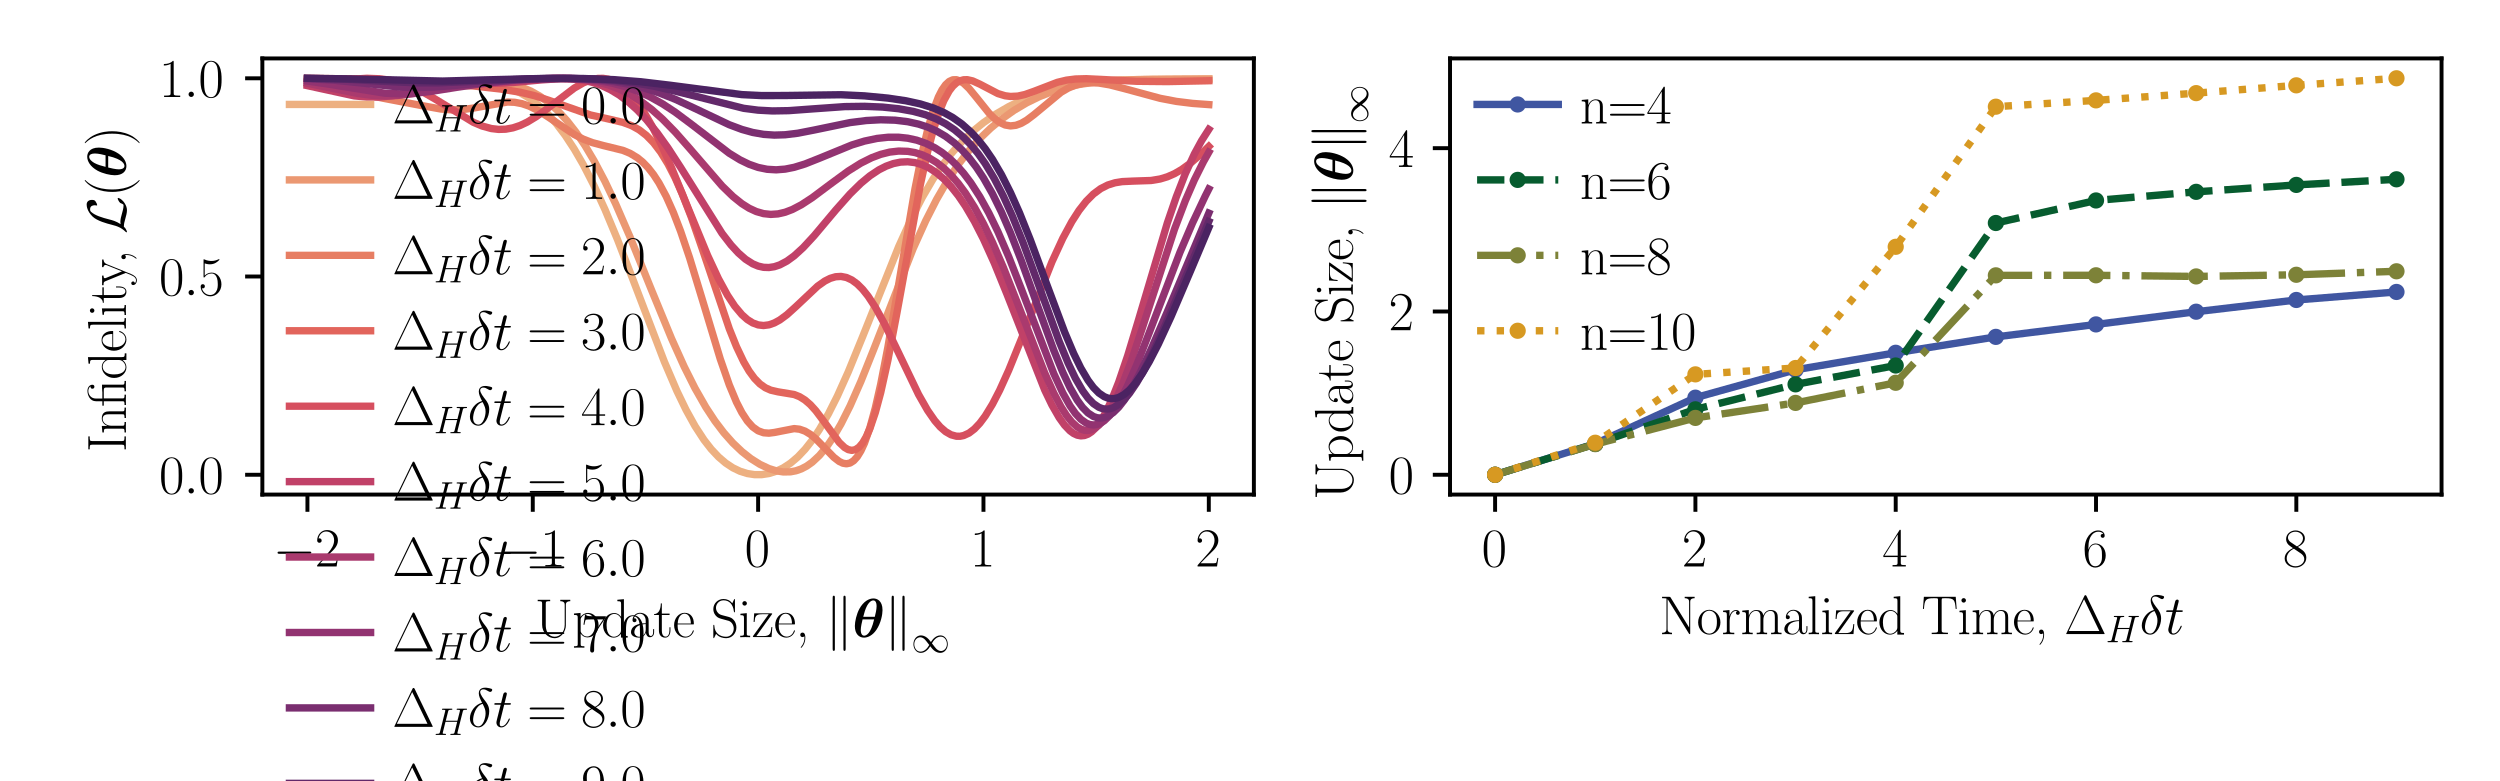 <?xml version="1.0" encoding="utf-8" standalone="no"?>
<!DOCTYPE svg PUBLIC "-//W3C//DTD SVG 1.1//EN"
  "http://www.w3.org/Graphics/SVG/1.1/DTD/svg11.dtd">
<svg xmlns:xlink="http://www.w3.org/1999/xlink" width="508.095pt" height="158.78pt" viewBox="0 0 508.095 158.78" xmlns="http://www.w3.org/2000/svg" version="1.1">
 <defs>
  <style type="text/css">*{stroke-linejoin: round; stroke-linecap: butt}</style>
 </defs>
 <g id="figure_1">
  <g id="patch_1">
   <path d="M 0 158.78 
L 508.095 158.78 
L 508.095 0 
L 0 0 
z
" style="fill: #ffffff"/>
  </g>
  <g id="axes_1">
   <g id="patch_2">
    <path d="M 53.321 100.52 
L 254.835 100.52 
L 254.835 11.88 
L 53.321 11.88 
z
" style="fill: #ffffff"/>
   </g>
   <g id="matplotlib.axis_1">
    <g id="xtick_1">
     <g id="line2d_1">
      <defs>
       <path id="m0e82f77c74" d="M 0 0 
L 0 3.5 
" style="stroke: #000000; stroke-width: 0.8"/>
      </defs>
      <g>
       <use xlink:href="#m0e82f77c74" x="62.481" y="100.52" style="stroke: #000000; stroke-width: 0.8"/>
      </g>
     </g>
     <g id="text_1">
      <!-- $\mathdefault{−2}$ -->
      <g transform="translate(55.48 115.13) scale(0.11 -0.11)">
       <defs>
        <path id="CMSY10-0" d="M 4218 1472 
C 4326 1472 4442 1472 4442 1600 
C 4442 1728 4326 1728 4218 1728 
L 755 1728 
C 646 1728 531 1728 531 1600 
C 531 1472 646 1472 755 1472 
L 4218 1472 
z
" transform="scale(0.016)"/>
        <path id="CMR17-32" d="M 2669 989 
L 2554 989 
C 2490 536 2438 459 2413 420 
C 2381 369 1920 369 1830 369 
L 602 369 
C 832 619 1280 1072 1824 1597 
C 2214 1967 2669 2402 2669 3035 
C 2669 3790 2067 4224 1395 4224 
C 691 4224 262 3604 262 3030 
C 262 2780 448 2748 525 2748 
C 589 2748 781 2787 781 3010 
C 781 3207 614 3264 525 3264 
C 486 3264 448 3258 422 3245 
C 544 3790 915 4058 1306 4058 
C 1862 4058 2227 3617 2227 3035 
C 2227 2479 1901 2000 1536 1584 
L 262 146 
L 262 0 
L 2515 0 
L 2669 989 
z
" transform="scale(0.016)"/>
       </defs>
       <use xlink:href="#CMSY10-0" transform="scale(0.996)"/>
       <use xlink:href="#CMR17-32" transform="translate(77.487 0) scale(0.996)"/>
      </g>
     </g>
    </g>
    <g id="xtick_2">
     <g id="line2d_2">
      <g>
       <use xlink:href="#m0e82f77c74" x="108.28" y="100.52" style="stroke: #000000; stroke-width: 0.8"/>
      </g>
     </g>
     <g id="text_2">
      <!-- $\mathdefault{−1}$ -->
      <g transform="translate(101.278 115.13) scale(0.11 -0.11)">
       <defs>
        <path id="CMR17-31" d="M 1702 4058 
C 1702 4192 1696 4192 1606 4192 
C 1357 3916 979 3827 621 3827 
C 602 3827 570 3827 563 3808 
C 557 3795 557 3782 557 3648 
C 755 3648 1088 3686 1344 3839 
L 1344 461 
C 1344 236 1331 160 781 160 
L 589 160 
L 589 0 
C 896 0 1216 0 1523 0 
C 1830 0 2150 0 2458 0 
L 2458 160 
L 2266 160 
C 1715 160 1702 230 1702 458 
L 1702 4058 
z
" transform="scale(0.016)"/>
       </defs>
       <use xlink:href="#CMSY10-0" transform="scale(0.996)"/>
       <use xlink:href="#CMR17-31" transform="translate(77.487 0) scale(0.996)"/>
      </g>
     </g>
    </g>
    <g id="xtick_3">
     <g id="line2d_3">
      <g>
       <use xlink:href="#m0e82f77c74" x="154.078" y="100.52" style="stroke: #000000; stroke-width: 0.8"/>
      </g>
     </g>
     <g id="text_3">
      <!-- $\mathdefault{0}$ -->
      <g transform="translate(151.338 115.13) scale(0.11 -0.11)">
       <defs>
        <path id="CMR17-30" d="M 2688 2025 
C 2688 2416 2682 3080 2413 3591 
C 2176 4039 1798 4198 1466 4198 
C 1158 4198 768 4058 525 3597 
C 269 3118 243 2524 243 2025 
C 243 1661 250 1106 448 619 
C 723 -39 1216 -128 1466 -128 
C 1760 -128 2208 -7 2470 600 
C 2662 1042 2688 1559 2688 2025 
z
M 1466 -26 
C 1056 -26 813 325 723 812 
C 653 1188 653 1738 653 2096 
C 653 2588 653 2997 736 3387 
C 858 3929 1216 4096 1466 4096 
C 1728 4096 2067 3923 2189 3400 
C 2272 3036 2278 2607 2278 2096 
C 2278 1680 2278 1169 2202 792 
C 2067 95 1690 -26 1466 -26 
z
" transform="scale(0.016)"/>
       </defs>
       <use xlink:href="#CMR17-30" transform="scale(0.996)"/>
      </g>
     </g>
    </g>
    <g id="xtick_4">
     <g id="line2d_4">
      <g>
       <use xlink:href="#m0e82f77c74" x="199.877" y="100.52" style="stroke: #000000; stroke-width: 0.8"/>
      </g>
     </g>
     <g id="text_4">
      <!-- $\mathdefault{1}$ -->
      <g transform="translate(197.137 115.13) scale(0.11 -0.11)">
       <use xlink:href="#CMR17-31" transform="scale(0.996)"/>
      </g>
     </g>
    </g>
    <g id="xtick_5">
     <g id="line2d_5">
      <g>
       <use xlink:href="#m0e82f77c74" x="245.675" y="100.52" style="stroke: #000000; stroke-width: 0.8"/>
      </g>
     </g>
     <g id="text_5">
      <!-- $\mathdefault{2}$ -->
      <g transform="translate(242.935 115.13) scale(0.11 -0.11)">
       <use xlink:href="#CMR17-32" transform="scale(0.996)"/>
      </g>
     </g>
    </g>
    <g id="text_6">
     <!-- Update Size, $\norm{\bm{\theta}}_{\infty}$ -->
     <g transform="translate(108.709 129.48) scale(0.11 -0.11)">
      <defs>
       <path id="CMR17-55" d="M 3456 1433 
C 3456 579 2899 38 2291 38 
C 1965 38 1670 210 1491 477 
C 1286 783 1261 1178 1261 1401 
L 1261 3874 
C 1261 4160 1331 4160 1773 4160 
L 1773 4320 
C 1587 4320 1248 4320 1050 4320 
C 851 4320 512 4320 326 4320 
L 326 4160 
C 768 4160 838 4160 838 3874 
L 838 1433 
C 838 516 1536 -128 2278 -128 
C 3110 -128 3590 719 3590 1344 
L 3590 3766 
C 3590 4122 3917 4160 4102 4160 
L 4102 4326 
C 3955 4320 3686 4320 3526 4320 
C 3366 4320 3091 4320 2944 4326 
L 2944 4160 
C 3456 4160 3456 3861 3456 3702 
L 3456 1433 
z
" transform="scale(0.016)"/>
       <path id="CMR17-70" d="M 1408 -1063 
C 998 -1063 973 -1037 973 -789 
L 973 402 
C 1158 134 1427 -38 1766 -38 
C 2406 -38 3053 523 3053 1388 
C 3053 2191 2496 2802 1837 2802 
C 1453 2802 1139 2592 960 2338 
L 960 2802 
L 198 2732 
L 198 2567 
C 576 2567 634 2528 634 2223 
L 634 -789 
C 634 -1031 608 -1063 198 -1063 
L 198 -1228 
C 352 -1216 634 -1216 800 -1216 
C 966 -1216 1254 -1216 1408 -1228 
L 1408 -1063 
z
M 973 2012 
C 973 2102 973 2235 1222 2471 
C 1254 2497 1472 2688 1792 2688 
C 2259 2688 2643 2108 2643 1382 
C 2643 656 2234 64 1728 64 
C 1498 64 1248 172 1056 472 
C 973 612 973 650 973 752 
L 973 2012 
z
" transform="scale(0.016)"/>
       <path id="CMR17-64" d="M 1869 4326 
L 1869 4160 
C 2246 4160 2304 4122 2304 3820 
L 2304 2345 
C 2278 2377 2016 2790 1498 2790 
C 845 2790 211 2208 211 1364 
C 211 525 806 -64 1434 -64 
C 1978 -64 2259 337 2291 380 
L 2291 -63 
L 3066 -63 
L 3066 128 
C 2688 128 2630 166 2630 473 
L 2630 4396 
L 1869 4326 
z
M 2291 755 
C 2291 563 2176 390 2029 262 
C 1811 70 1594 38 1472 38 
C 1286 38 621 134 621 1356 
C 621 2612 1363 2688 1530 2688 
C 1824 2688 2061 2522 2208 2291 
C 2291 2157 2291 2138 2291 2023 
L 2291 755 
z
" transform="scale(0.016)"/>
       <path id="CMR17-61" d="M 2304 1653 
C 2304 2072 2304 2294 2035 2543 
C 1798 2752 1523 2816 1306 2816 
C 800 2816 435 2407 435 1971 
C 435 1728 627 1728 666 1728 
C 749 1728 896 1778 896 1954 
C 896 2112 774 2181 666 2181 
C 640 2181 608 2174 589 2168 
C 723 2592 1069 2714 1293 2714 
C 1613 2714 1965 2429 1965 1885 
L 1965 1600 
C 1587 1600 1133 1549 774 1357 
C 371 1133 256 813 256 570 
C 256 77 832 -64 1171 -64 
C 1523 -64 1850 139 1990 511 
C 2003 233 2182 -18 2464 -18 
C 2598 -18 2938 70 2938 567 
L 2938 920 
L 2822 920 
L 2822 562 
C 2822 178 2650 128 2566 128 
C 2304 128 2304 458 2304 738 
L 2304 1653 
z
M 1965 870 
C 1965 317 1568 38 1216 38 
C 896 38 646 275 646 570 
C 646 761 730 1100 1101 1305 
C 1408 1478 1760 1504 1965 1504 
L 1965 870 
z
" transform="scale(0.016)"/>
       <path id="CMR17-74" d="M 966 2560 
L 1862 2560 
L 1862 2725 
L 966 2725 
L 966 3904 
L 851 3904 
C 838 3245 614 2668 70 2668 
L 70 2560 
L 627 2560 
L 627 771 
C 627 650 627 -64 1370 -64 
C 1747 -64 1965 306 1965 777 
L 1965 1140 
L 1850 1140 
L 1850 783 
C 1850 344 1677 51 1408 51 
C 1222 51 966 178 966 758 
L 966 2560 
z
" transform="scale(0.016)"/>
       <path id="CMR17-65" d="M 2438 1472 
C 2464 1498 2464 1511 2464 1576 
C 2464 2238 2118 2816 1389 2816 
C 710 2816 173 2169 173 1383 
C 173 551 781 -64 1459 -64 
C 2176 -64 2458 607 2458 740 
C 2458 784 2419 784 2406 784 
C 2362 784 2355 771 2330 696 
C 2189 265 1837 51 1504 51 
C 1229 51 954 203 781 480 
C 582 803 582 1176 582 1472 
L 2438 1472 
z
M 589 1568 
C 634 2505 1126 2714 1382 2714 
C 1818 2714 2112 2297 2118 1568 
L 589 1568 
z
" transform="scale(0.016)"/>
       <path id="CMR17-53" d="M 2803 4290 
C 2803 4404 2797 4411 2758 4411 
C 2720 4411 2707 4385 2682 4328 
L 2490 3907 
C 2246 4257 1875 4416 1472 4416 
C 819 4416 294 3901 294 3253 
C 294 3056 339 2776 557 2510 
C 794 2218 1018 2167 1530 2033 
C 1722 1982 2042 1899 2106 1874 
C 2470 1722 2662 1341 2662 985 
C 2662 527 2336 38 1779 38 
C 1094 38 454 419 410 1311 
C 403 1413 397 1419 352 1419 
C 301 1419 294 1413 294 1285 
L 294 -1 
C 294 -115 301 -122 339 -122 
C 384 -122 397 -90 486 108 
C 493 127 493 140 614 381 
C 934 -39 1472 -128 1779 -128 
C 2477 -128 2970 451 2970 1124 
C 2970 1454 2848 1708 2778 1823 
C 2509 2230 2221 2306 1914 2382 
C 1869 2402 1856 2402 1498 2490 
C 1152 2579 1005 2624 845 2796 
C 666 2992 602 3196 602 3399 
C 602 3812 934 4263 1478 4263 
C 2157 4263 2579 3786 2675 2993 
C 2694 2878 2701 2872 2746 2872 
C 2803 2872 2803 2891 2803 2999 
L 2803 4290 
z
" transform="scale(0.016)"/>
       <path id="CMR17-69" d="M 992 3909 
C 992 4049 877 4170 730 4170 
C 589 4170 467 4056 467 3909 
C 467 3769 582 3648 730 3648 
C 870 3648 992 3763 992 3909 
z
M 243 2706 
L 243 2541 
C 602 2541 653 2502 653 2197 
L 653 427 
C 653 184 627 153 218 153 
L 218 -13 
C 371 0 646 0 806 0 
C 960 0 1222 0 1370 -13 
L 1370 153 
C 992 153 979 191 979 420 
L 979 2776 
L 243 2706 
z
" transform="scale(0.016)"/>
       <path id="CMR17-7a" d="M 2310 2605 
C 2362 2670 2362 2682 2362 2695 
C 2362 2752 2336 2752 2221 2752 
L 275 2752 
L 211 1760 
L 326 1760 
C 371 2381 442 2650 1178 2650 
L 1958 2650 
L 128 96 
C 128 0 134 0 269 0 
L 2291 0 
L 2381 1152 
L 2266 1152 
C 2214 442 2131 115 1350 115 
L 531 115 
L 2310 2605 
z
" transform="scale(0.016)"/>
       <path id="CMR17-2c" d="M 1011 102 
C 1024 45 1024 25 1024 -77 
C 1024 -463 896 -817 627 -1139 
C 595 -1170 595 -1183 595 -1197 
C 595 -1222 621 -1248 646 -1248 
C 685 -1248 1126 -799 1126 -87 
C 1126 124 1101 522 800 522 
C 659 522 538 427 538 261 
C 538 96 659 0 800 0 
C 877 0 960 32 1011 102 
z
" transform="scale(0.016)"/>
       <path id="CMSY10-6b" d="M 1103 4582 
C 1103 4685 1103 4800 975 4800 
C 847 4800 847 4659 847 4563 
L 847 -1363 
C 847 -1466 847 -1600 975 -1600 
C 1103 -1600 1103 -1485 1103 -1382 
L 1103 4582 
z
M 2351 4563 
C 2351 4666 2351 4800 2223 4800 
C 2095 4800 2095 4685 2095 4582 
L 2095 -1382 
C 2095 -1485 2095 -1600 2223 -1600 
C 2351 -1600 2351 -1459 2351 -1363 
L 2351 4563 
z
" transform="scale(0.016)"/>
       <path id="CMMIB10-12" d="M 3501 3123 
C 3501 4250 2835 4480 2445 4480 
C 1939 4480 1299 4148 819 3277 
C 493 2675 294 1805 294 1287 
C 294 359 781 -64 1357 -64 
C 1786 -64 2349 186 2790 839 
C 3328 1626 3501 2644 3501 3123 
z
M 1267 2353 
C 1357 2727 1523 3312 1715 3647 
C 1862 3910 2125 4251 2432 4251 
C 2701 4251 2816 3969 2816 3589 
C 2816 3183 2675 2623 2605 2353 
L 1267 2353 
z
M 2528 2048 
C 2131 338 1594 165 1370 165 
C 1280 165 1146 190 1056 389 
C 979 560 979 809 979 816 
C 979 1180 1120 1773 1190 2048 
L 2528 2048 
z
" transform="scale(0.016)"/>
       <path id="CMSY10-31" d="M 3251 1730 
C 2906 2166 2829 2262 2630 2422 
C 2272 2710 1914 2825 1587 2825 
C 838 2825 352 2122 352 1374 
C 352 639 826 -70 1562 -70 
C 2298 -70 2829 511 3142 1022 
C 3488 588 3565 492 3763 332 
C 4122 45 4480 -70 4806 -70 
C 5555 -70 6042 633 6042 1380 
C 6042 2115 5568 2825 4832 2825 
C 4096 2825 3565 2242 3251 1730 
z
M 3418 1514 
C 3680 1975 4154 2620 4877 2620 
C 5555 2620 5901 1955 5901 1380 
C 5901 753 5472 236 4909 236 
C 4538 236 4250 505 4115 638 
C 3955 811 3808 1009 3418 1514 
z
M 2976 1240 
C 2714 780 2240 134 1517 134 
C 838 134 493 799 493 1374 
C 493 2000 922 2518 1485 2518 
C 1856 2518 2144 2249 2278 2115 
C 2438 1943 2586 1744 2976 1240 
z
" transform="scale(0.016)"/>
      </defs>
      <use xlink:href="#CMR17-55" transform="scale(0.996)"/>
      <use xlink:href="#CMR17-70" transform="translate(69.072 0) scale(0.996)"/>
      <use xlink:href="#CMR17-64" transform="translate(122.57 0) scale(0.996)"/>
      <use xlink:href="#CMR17-61" transform="translate(173.466 0) scale(0.996)"/>
      <use xlink:href="#CMR17-74" transform="translate(219.156 0) scale(0.996)"/>
      <use xlink:href="#CMR17-65" transform="translate(254.437 0) scale(0.996)"/>
      <use xlink:href="#CMR17-53" transform="translate(324.998 0) scale(0.996)"/>
      <use xlink:href="#CMR17-69" transform="translate(375.894 0) scale(0.996)"/>
      <use xlink:href="#CMR17-7a" transform="translate(400.765 0) scale(0.996)"/>
      <use xlink:href="#CMR17-65" transform="translate(441.251 0) scale(0.996)"/>
      <use xlink:href="#CMR17-2c" transform="translate(481.736 0) scale(0.996)"/>
      <use xlink:href="#CMSY10-6b" transform="translate(536.683 0) scale(0.996)"/>
      <use xlink:href="#CMMIB10-12" transform="translate(586.497 0) scale(0.996)"/>
      <use xlink:href="#CMSY10-6b" transform="translate(645.65 0) scale(0.996)"/>
      <use xlink:href="#CMSY10-31" transform="translate(695.463 -28.394) scale(0.697)"/>
     </g>
    </g>
   </g>
   <g id="matplotlib.axis_2">
    <g id="ytick_1">
     <g id="line2d_6">
      <defs>
       <path id="m5b8540dee5" d="M 0 0 
L -3.5 0 
" style="stroke: #000000; stroke-width: 0.8"/>
      </defs>
      <g>
       <use xlink:href="#m5b8540dee5" x="53.321" y="96.491" style="stroke: #000000; stroke-width: 0.8"/>
      </g>
     </g>
     <g id="text_7">
      <!-- $\mathdefault{0.0}$ -->
      <g transform="translate(32.318 100.296) scale(0.11 -0.11)">
       <defs>
        <path id="CMMI12-3a" d="M 1178 307 
C 1178 492 1024 619 870 619 
C 685 619 557 466 557 313 
C 557 128 710 0 864 0 
C 1050 0 1178 153 1178 307 
z
" transform="scale(0.016)"/>
       </defs>
       <use xlink:href="#CMR17-30" transform="scale(0.996)"/>
       <use xlink:href="#CMMI12-3a" transform="translate(45.69 0) scale(0.996)"/>
       <use xlink:href="#CMR17-30" transform="translate(72.788 0) scale(0.996)"/>
      </g>
     </g>
    </g>
    <g id="ytick_2">
     <g id="line2d_7">
      <g>
       <use xlink:href="#m5b8540dee5" x="53.321" y="56.199" style="stroke: #000000; stroke-width: 0.8"/>
      </g>
     </g>
     <g id="text_8">
      <!-- $\mathdefault{0.5}$ -->
      <g transform="translate(32.318 60.004) scale(0.11 -0.11)">
       <defs>
        <path id="CMR17-35" d="M 730 3692 
C 794 3666 1056 3584 1325 3584 
C 1920 3584 2246 3911 2432 4100 
C 2432 4157 2432 4192 2394 4192 
C 2387 4192 2374 4192 2323 4163 
C 2099 4058 1837 3973 1517 3973 
C 1325 3973 1037 3999 723 4139 
C 653 4171 640 4171 634 4171 
C 602 4171 595 4164 595 4037 
L 595 2203 
C 595 2089 595 2057 659 2057 
C 691 2057 704 2070 736 2114 
C 941 2401 1222 2522 1542 2522 
C 1766 2522 2246 2382 2246 1289 
C 2246 1085 2246 715 2054 421 
C 1894 159 1645 25 1370 25 
C 947 25 518 320 403 814 
C 429 807 480 795 506 795 
C 589 795 749 840 749 1038 
C 749 1210 627 1280 506 1280 
C 358 1280 262 1190 262 1011 
C 262 454 704 -128 1382 -128 
C 2042 -128 2669 440 2669 1264 
C 2669 2030 2170 2624 1549 2624 
C 1222 2624 947 2503 730 2274 
L 730 3692 
z
" transform="scale(0.016)"/>
       </defs>
       <use xlink:href="#CMR17-30" transform="scale(0.996)"/>
       <use xlink:href="#CMMI12-3a" transform="translate(45.69 0) scale(0.996)"/>
       <use xlink:href="#CMR17-35" transform="translate(72.788 0) scale(0.996)"/>
      </g>
     </g>
    </g>
    <g id="ytick_3">
     <g id="line2d_8">
      <g>
       <use xlink:href="#m5b8540dee5" x="53.321" y="15.907" style="stroke: #000000; stroke-width: 0.8"/>
      </g>
     </g>
     <g id="text_9">
      <!-- $\mathdefault{1.0}$ -->
      <g transform="translate(32.318 19.712) scale(0.11 -0.11)">
       <use xlink:href="#CMR17-31" transform="scale(0.996)"/>
       <use xlink:href="#CMMI12-3a" transform="translate(45.69 0) scale(0.996)"/>
       <use xlink:href="#CMR17-30" transform="translate(72.788 0) scale(0.996)"/>
      </g>
     </g>
    </g>
    <g id="text_10">
     <!-- Infidelity, $\mathcal{L}(\bm{\theta})$ -->
     <g transform="translate(25.579 91.848) rotate(-90) scale(0.11 -0.11)">
      <defs>
       <path id="CMR17-49" d="M 1261 3905 
C 1261 4192 1338 4192 1798 4192 
L 1798 4352 
C 1594 4352 1267 4352 1050 4352 
C 832 4352 506 4352 301 4352 
L 301 4192 
C 762 4192 838 4192 838 3905 
L 838 447 
C 838 160 762 160 301 160 
L 301 0 
C 506 0 832 0 1050 0 
C 1267 0 1594 0 1798 0 
L 1798 160 
C 1338 160 1261 160 1261 447 
L 1261 3905 
z
" transform="scale(0.016)"/>
       <path id="CMR17-6e" d="M 2656 1933 
C 2656 2259 2592 2790 1837 2790 
C 1331 2790 1069 2400 973 2144 
L 966 2144 
L 966 2790 
L 211 2720 
L 211 2554 
C 589 2554 646 2515 646 2208 
L 646 428 
C 646 184 621 153 211 153 
L 211 -13 
C 365 0 646 0 813 0 
C 979 0 1267 0 1421 -13 
L 1421 153 
C 1011 153 986 178 986 428 
L 986 1658 
C 986 2247 1344 2688 1792 2688 
C 2266 2688 2317 2266 2317 1958 
L 2317 428 
C 2317 184 2291 153 1882 153 
L 1882 -13 
C 2035 0 2317 0 2483 0 
C 2650 0 2938 0 3091 -13 
L 3091 153 
C 2682 153 2656 178 2656 428 
L 2656 1933 
z
" transform="scale(0.016)"/>
       <path id="CMR17-c" d="M 2554 2764 
C 2400 2764 1926 2764 1805 2739 
C 1766 2725 1754 2725 1677 2725 
L 947 2725 
L 947 3469 
C 947 4073 1434 4352 1818 4352 
C 1939 4352 2214 4320 2355 4101 
C 2291 4101 2086 4101 2086 3878 
C 2086 3725 2189 3648 2317 3648 
C 2432 3648 2547 3712 2547 3885 
C 2547 4205 2240 4454 1843 4454 
C 1338 4454 634 4168 634 3469 
L 634 2725 
L 122 2725 
L 122 2560 
L 634 2560 
L 634 427 
C 634 184 608 153 198 153 
L 198 -13 
C 352 0 634 0 794 0 
C 960 0 1242 0 1395 -13 
L 1395 153 
C 986 153 960 178 960 427 
L 960 2560 
L 1901 2560 
C 2176 2560 2227 2502 2227 2222 
L 2227 427 
C 2227 184 2202 153 1792 153 
L 1792 -13 
C 1946 0 2227 0 2387 0 
C 2554 0 2835 0 2989 -13 
L 2989 153 
C 2579 153 2554 178 2554 427 
L 2554 2764 
z
" transform="scale(0.016)"/>
       <path id="CMR17-6c" d="M 979 4396 
L 218 4326 
L 218 4160 
C 595 4160 653 4122 653 3817 
L 653 426 
C 653 184 627 153 218 153 
L 218 -13 
C 371 0 653 0 813 0 
C 979 0 1261 0 1414 -13 
L 1414 153 
C 1005 153 979 178 979 426 
L 979 4396 
z
" transform="scale(0.016)"/>
       <path id="CMR17-79" d="M 2496 2197 
C 2656 2586 2944 2586 3034 2586 
L 3034 2752 
C 2912 2752 2752 2752 2630 2752 
C 2496 2752 2285 2752 2157 2758 
L 2157 2592 
C 2400 2573 2406 2394 2406 2343 
C 2406 2280 2394 2248 2362 2171 
L 1664 449 
L 902 2306 
C 870 2382 870 2426 870 2433 
C 870 2573 1018 2586 1171 2586 
L 1171 2758 
C 1018 2752 742 2752 582 2752 
C 410 2752 205 2752 64 2758 
L 64 2586 
C 410 2586 448 2554 531 2350 
L 1485 15 
C 1197 -738 1030 -1178 627 -1178 
C 557 -1178 397 -1159 282 -1044 
C 429 -1031 493 -942 493 -833 
C 493 -725 416 -629 288 -629 
C 147 -629 77 -725 77 -840 
C 77 -1095 339 -1280 627 -1280 
C 998 -1280 1229 -922 1357 -604 
L 2496 2197 
z
" transform="scale(0.016)"/>
       <path id="CMSY10-4c" d="M 1152 610 
C 1498 1151 1606 1562 1690 1903 
C 1914 2790 2157 3562 2554 4005 
C 2630 4090 2682 4147 2886 4147 
C 3328 4147 3341 3704 3341 3613 
C 3341 3498 3309 3407 3309 3375 
C 3309 3330 3347 3330 3354 3330 
C 3456 3330 3629 3401 3789 3517 
C 3904 3607 3962 3671 3962 3934 
C 3962 4281 3782 4544 3424 4544 
C 3219 4544 2656 4493 2029 3856 
C 1517 3329 1216 2172 1094 1690 
C 979 1248 928 1048 736 662 
C 691 586 525 303 435 219 
C 262 59 198 -57 198 -89 
C 198 -102 211 -128 256 -128 
C 282 -128 416 -102 582 5 
C 691 68 704 80 851 231 
C 1171 231 1395 173 1798 58 
C 2125 -32 2451 -128 2778 -128 
C 3296 -128 3821 264 4026 546 
C 4154 719 4192 880 4192 899 
C 4192 944 4154 944 4147 944 
C 4045 944 3891 874 3782 796 
C 3610 687 3597 649 3558 539 
C 3526 436 3488 385 3462 346 
C 3411 269 3405 269 3309 269 
C 3002 269 2682 366 2259 481 
C 2080 532 1728 636 1408 636 
C 1325 636 1235 629 1152 610 
z
" transform="scale(0.016)"/>
       <path id="CMR17-28" d="M 1958 -1561 
C 1958 -1555 1958 -1542 1939 -1523 
C 1645 -1224 858 -407 858 1581 
C 858 3569 1632 4379 1946 4697 
C 1946 4704 1958 4717 1958 4736 
C 1958 4755 1939 4768 1914 4768 
C 1843 4768 1299 4296 986 3594 
C 666 2887 576 2199 576 1588 
C 576 1128 621 351 1005 -471 
C 1312 -1135 1837 -1600 1914 -1600 
C 1946 -1600 1958 -1587 1958 -1561 
z
" transform="scale(0.016)"/>
       <path id="CMR17-29" d="M 1683 1581 
C 1683 2040 1638 2817 1254 3639 
C 947 4303 422 4768 346 4768 
C 326 4768 301 4761 301 4729 
C 301 4717 307 4710 314 4697 
C 621 4378 1402 3568 1402 1584 
C 1402 -407 627 -1217 314 -1537 
C 307 -1549 301 -1556 301 -1568 
C 301 -1600 326 -1600 346 -1600 
C 416 -1600 960 -1128 1274 -426 
C 1594 281 1683 969 1683 1581 
z
" transform="scale(0.016)"/>
      </defs>
      <use xlink:href="#CMR17-49" transform="scale(0.996)"/>
      <use xlink:href="#CMR17-6e" transform="translate(32.638 0) scale(0.996)"/>
      <use xlink:href="#CMR17-c" transform="translate(83.534 0) scale(0.996)"/>
      <use xlink:href="#CMR17-64" transform="translate(133.276 0) scale(0.996)"/>
      <use xlink:href="#CMR17-65" transform="translate(184.171 0) scale(0.996)"/>
      <use xlink:href="#CMR17-6c" transform="translate(224.657 0) scale(0.996)"/>
      <use xlink:href="#CMR17-69" transform="translate(249.528 0) scale(0.996)"/>
      <use xlink:href="#CMR17-74" transform="translate(274.399 0) scale(0.996)"/>
      <use xlink:href="#CMR17-79" transform="translate(307.077 0) scale(0.996)"/>
      <use xlink:href="#CMR17-2c" transform="translate(347.563 0) scale(0.996)"/>
      <use xlink:href="#CMSY10-4c" transform="translate(402.51 0) scale(0.996)"/>
      <use xlink:href="#CMR17-28" transform="translate(471.225 0) scale(0.996)"/>
      <use xlink:href="#CMMIB10-12" transform="translate(506.506 0) scale(0.996)"/>
      <use xlink:href="#CMR17-29" transform="translate(565.659 0) scale(0.996)"/>
     </g>
    </g>
   </g>
   <g id="line2d_9">
    <path d="M 62.481 16.128 
L 70.908 16.473 
L 85.197 17.162 
L 89.96 17.069 
L 97.288 16.876 
L 99.853 17.072 
L 102.051 17.482 
L 103.883 18.047 
L 105.715 18.854 
L 107.547 19.937 
L 109.379 21.323 
L 111.211 23.035 
L 113.043 25.093 
L 114.875 27.511 
L 116.707 30.3 
L 118.539 33.464 
L 120.737 37.75 
L 122.935 42.542 
L 125.5 48.693 
L 128.797 57.234 
L 135.026 73.522 
L 137.591 79.499 
L 139.423 83.286 
L 141.255 86.602 
L 143.087 89.412 
L 144.552 91.293 
L 146.018 92.853 
L 147.483 94.108 
L 148.949 95.077 
L 150.414 95.781 
L 151.88 96.238 
L 153.345 96.463 
L 154.811 96.463 
L 156.276 96.239 
L 157.742 95.783 
L 159.208 95.082 
L 160.673 94.119 
L 162.139 92.873 
L 163.604 91.326 
L 165.07 89.465 
L 166.535 87.282 
L 168.367 84.108 
L 170.199 80.468 
L 172.398 75.572 
L 175.329 68.399 
L 182.656 50.091 
L 185.221 44.455 
L 187.419 40.163 
L 189.618 36.406 
L 191.45 33.675 
L 193.282 31.282 
L 195.48 28.811 
L 197.678 26.714 
L 199.877 24.926 
L 202.441 23.159 
L 205.006 21.671 
L 207.571 20.418 
L 210.502 19.236 
L 213.433 18.296 
L 216.364 17.573 
L 219.662 16.987 
L 223.326 16.563 
L 227.722 16.282 
L 233.951 16.123 
L 245.675 16.045 
L 245.675 16.045 
" clip-path="url(#p25a1702dad)" style="fill: none; stroke: #edb081; stroke-width: 1.5; stroke-linecap: square"/>
   </g>
   <g id="line2d_10">
    <path d="M 62.481 16.102 
L 72.007 16.438 
L 85.564 16.963 
L 90.693 16.871 
L 99.486 16.616 
L 102.051 16.812 
L 104.249 17.209 
L 106.081 17.752 
L 107.913 18.525 
L 109.745 19.562 
L 111.577 20.894 
L 113.409 22.545 
L 115.241 24.538 
L 117.073 26.886 
L 118.905 29.599 
L 120.737 32.676 
L 122.935 36.833 
L 125.134 41.457 
L 128.065 48.215 
L 132.461 59.057 
L 136.492 68.833 
L 139.056 74.526 
L 141.255 78.909 
L 143.453 82.761 
L 145.285 85.55 
L 147.117 87.966 
L 148.949 90.031 
L 150.781 91.773 
L 152.613 93.216 
L 154.445 94.37 
L 156.276 95.23 
L 157.742 95.687 
L 159.208 95.917 
L 160.673 95.889 
L 161.772 95.68 
L 162.871 95.294 
L 163.971 94.718 
L 165.07 93.94 
L 166.535 92.572 
L 168.001 90.817 
L 169.466 88.671 
L 170.932 86.148 
L 172.764 82.505 
L 174.962 77.525 
L 177.527 71.115 
L 185.588 50.52 
L 188.152 44.842 
L 190.351 40.527 
L 192.549 36.735 
L 194.747 33.443 
L 196.946 30.604 
L 199.144 28.159 
L 201.342 26.05 
L 203.541 24.229 
L 206.105 22.417 
L 208.67 20.899 
L 211.235 19.647 
L 213.799 18.637 
L 216.364 17.848 
L 219.295 17.182 
L 222.593 16.683 
L 226.257 16.361 
L 231.02 16.173 
L 239.813 16.096 
L 245.675 16.072 
L 245.675 16.072 
" clip-path="url(#p25a1702dad)" style="fill: none; stroke: #eb9872; stroke-width: 1.5; stroke-linecap: square"/>
   </g>
   <g id="line2d_11">
    <path d="M 62.481 17.039 
L 65.046 17.33 
L 68.343 17.956 
L 77.869 19.964 
L 85.564 21.432 
L 89.594 22.153 
L 91.792 22.333 
L 93.991 22.271 
L 96.189 21.966 
L 103.15 20.73 
L 104.616 20.792 
L 106.081 21.067 
L 107.547 21.565 
L 109.379 22.476 
L 111.577 23.883 
L 116.707 27.342 
L 118.539 28.279 
L 120.37 28.98 
L 122.569 29.568 
L 126.599 30.56 
L 128.065 31.167 
L 129.53 32.052 
L 130.629 32.95 
L 131.728 34.086 
L 132.828 35.488 
L 133.927 37.179 
L 135.392 39.907 
L 136.858 43.186 
L 138.323 46.995 
L 140.155 52.41 
L 142.72 60.831 
L 146.384 72.957 
L 148.216 78.223 
L 149.682 81.731 
L 150.781 83.867 
L 151.88 85.547 
L 152.979 86.768 
L 154.078 87.553 
L 155.177 87.952 
L 156.276 88.036 
L 157.376 87.894 
L 161.406 87.108 
L 162.505 87.232 
L 163.604 87.618 
L 164.703 88.279 
L 165.803 89.187 
L 167.635 91.066 
L 169.466 92.944 
L 170.566 93.79 
L 171.298 94.138 
L 172.031 94.258 
L 172.764 94.105 
L 173.497 93.639 
L 174.23 92.826 
L 174.962 91.639 
L 175.695 90.059 
L 176.794 86.937 
L 177.893 82.924 
L 178.993 78.084 
L 180.458 70.543 
L 182.656 57.72 
L 185.954 38.412 
L 187.419 31.076 
L 188.519 26.425 
L 189.618 22.619 
L 190.717 19.71 
L 191.45 18.273 
L 192.183 17.227 
L 192.915 16.551 
L 193.648 16.22 
L 194.381 16.199 
L 195.114 16.45 
L 195.846 16.93 
L 196.946 17.98 
L 198.411 19.758 
L 200.976 22.954 
L 202.075 24.057 
L 203.174 24.887 
L 204.273 25.402 
L 205.373 25.59 
L 206.472 25.465 
L 207.571 25.058 
L 208.67 24.42 
L 210.136 23.31 
L 215.631 18.757 
L 217.097 17.905 
L 218.562 17.3 
L 220.028 16.938 
L 221.494 16.797 
L 223.326 16.877 
L 225.524 17.246 
L 228.455 17.996 
L 235.783 19.98 
L 239.08 20.609 
L 242.378 21.016 
L 245.675 21.258 
L 245.675 21.258 
" clip-path="url(#p25a1702dad)" style="fill: none; stroke: #e77e63; stroke-width: 1.5; stroke-linecap: square"/>
   </g>
   <g id="line2d_12">
    <path d="M 62.481 15.92 
L 72.374 16.037 
L 77.137 16.342 
L 85.564 16.961 
L 96.189 17.469 
L 101.685 18.089 
L 105.715 18.742 
L 108.646 19.447 
L 111.577 20.399 
L 120.004 23.368 
L 123.302 24.101 
L 126.599 24.872 
L 128.431 25.567 
L 129.897 26.385 
L 131.362 27.513 
L 132.828 29.014 
L 134.293 30.94 
L 135.759 33.324 
L 137.224 36.177 
L 138.69 39.489 
L 140.522 44.214 
L 142.72 50.546 
L 148.216 66.807 
L 149.682 70.458 
L 151.147 73.537 
L 152.246 75.416 
L 153.345 76.911 
L 154.445 78.029 
L 155.544 78.805 
L 156.643 79.295 
L 158.108 79.635 
L 161.406 80.182 
L 162.505 80.621 
L 163.604 81.303 
L 164.703 82.255 
L 165.803 83.469 
L 167.268 85.412 
L 170.566 89.924 
L 171.665 90.959 
L 172.398 91.38 
L 173.13 91.533 
L 173.863 91.378 
L 174.596 90.879 
L 175.329 90.01 
L 176.061 88.752 
L 176.794 87.096 
L 177.893 83.868 
L 178.993 79.791 
L 180.458 73.199 
L 182.29 63.59 
L 187.053 37.523 
L 188.519 30.881 
L 189.618 26.673 
L 190.717 23.196 
L 191.816 20.469 
L 192.915 18.471 
L 193.648 17.519 
L 194.381 16.844 
L 195.114 16.419 
L 195.846 16.214 
L 196.579 16.195 
L 197.678 16.441 
L 199.144 17.105 
L 202.808 19.019 
L 204.273 19.463 
L 205.373 19.604 
L 206.838 19.534 
L 208.304 19.211 
L 210.136 18.564 
L 214.899 16.733 
L 216.731 16.293 
L 218.562 16.056 
L 220.761 15.995 
L 224.058 16.154 
L 231.02 16.521 
L 237.248 16.583 
L 245.309 16.418 
L 245.675 16.408 
L 245.675 16.408 
" clip-path="url(#p25a1702dad)" style="fill: none; stroke: #e2655c; stroke-width: 1.5; stroke-linecap: square"/>
   </g>
   <g id="line2d_13">
    <path d="M 62.481 16.629 
L 66.878 16.394 
L 74.572 15.913 
L 77.137 16.009 
L 79.335 16.306 
L 81.533 16.844 
L 83.732 17.642 
L 85.93 18.689 
L 88.495 20.169 
L 96.189 24.851 
L 98.021 25.623 
L 99.853 26.125 
L 101.318 26.299 
L 102.784 26.254 
L 104.249 25.984 
L 105.715 25.495 
L 107.18 24.802 
L 109.012 23.688 
L 111.211 22.086 
L 116.707 17.904 
L 118.539 16.848 
L 120.004 16.256 
L 121.47 15.945 
L 122.569 15.923 
L 123.668 16.101 
L 124.767 16.49 
L 125.866 17.102 
L 126.965 17.941 
L 128.065 19.011 
L 129.53 20.795 
L 130.996 22.973 
L 132.461 25.521 
L 134.293 29.169 
L 136.492 34.097 
L 139.789 42.154 
L 143.819 51.924 
L 146.018 56.641 
L 147.85 59.994 
L 149.315 62.208 
L 150.781 63.953 
L 151.88 64.934 
L 152.979 65.627 
L 154.078 66.032 
L 155.177 66.158 
L 156.276 66.019 
L 157.376 65.635 
L 158.475 65.035 
L 159.94 63.958 
L 161.772 62.302 
L 166.169 58.158 
L 167.635 57.123 
L 168.734 56.569 
L 169.833 56.245 
L 170.932 56.18 
L 172.031 56.396 
L 173.13 56.906 
L 174.23 57.713 
L 175.329 58.812 
L 176.428 60.191 
L 177.893 62.425 
L 179.725 65.745 
L 181.924 70.252 
L 186.687 80.179 
L 188.519 83.391 
L 189.984 85.503 
L 191.083 86.767 
L 192.183 87.726 
L 193.282 88.361 
L 194.381 88.659 
L 195.114 88.667 
L 195.846 88.52 
L 196.946 88.015 
L 198.045 87.173 
L 199.144 86.007 
L 200.243 84.536 
L 201.709 82.139 
L 203.174 79.302 
L 205.006 75.252 
L 207.571 68.934 
L 213.799 53.208 
L 215.998 48.442 
L 217.83 45.05 
L 219.295 42.771 
L 220.761 40.899 
L 222.226 39.43 
L 223.692 38.343 
L 225.157 37.599 
L 226.623 37.143 
L 228.089 36.908 
L 230.287 36.807 
L 233.951 36.683 
L 235.783 36.377 
L 237.248 35.934 
L 238.714 35.29 
L 240.179 34.44 
L 242.011 33.107 
L 244.21 31.18 
L 245.675 29.76 
L 245.675 29.76 
" clip-path="url(#p25a1702dad)" style="fill: none; stroke: #d64f5f; stroke-width: 1.5; stroke-linecap: square"/>
   </g>
   <g id="line2d_14">
    <path d="M 62.481 17.412 
L 72.007 19.486 
L 74.572 19.727 
L 77.137 19.723 
L 79.701 19.478 
L 82.999 18.9 
L 90.327 17.508 
L 93.624 17.177 
L 97.654 17.018 
L 104.249 16.768 
L 110.112 16.234 
L 113.775 15.998 
L 116.34 16.048 
L 118.539 16.314 
L 120.37 16.732 
L 122.202 17.359 
L 124.034 18.217 
L 125.866 19.327 
L 127.698 20.705 
L 129.53 22.361 
L 131.362 24.302 
L 133.56 26.996 
L 135.759 30.059 
L 138.323 34.01 
L 146.75 47.437 
L 148.582 49.805 
L 150.048 51.399 
L 151.513 52.681 
L 152.979 53.617 
L 154.078 54.079 
L 155.177 54.33 
L 156.276 54.37 
L 157.376 54.204 
L 158.475 53.839 
L 159.94 53.065 
L 161.406 51.998 
L 163.238 50.322 
L 165.436 47.946 
L 169.833 42.713 
L 172.764 39.409 
L 174.962 37.251 
L 176.794 35.736 
L 178.626 34.517 
L 180.092 33.774 
L 181.557 33.246 
L 183.023 32.945 
L 184.488 32.876 
L 185.954 33.051 
L 187.419 33.476 
L 188.885 34.164 
L 190.351 35.125 
L 191.816 36.37 
L 193.282 37.909 
L 194.747 39.75 
L 196.213 41.898 
L 198.045 45.016 
L 199.877 48.598 
L 202.075 53.458 
L 204.64 59.758 
L 212.334 79.292 
L 213.799 82.332 
L 215.265 84.884 
L 216.364 86.411 
L 217.463 87.56 
L 218.196 88.097 
L 218.929 88.44 
L 219.662 88.582 
L 220.394 88.516 
L 221.127 88.239 
L 221.86 87.75 
L 222.593 87.047 
L 223.692 85.601 
L 224.791 83.701 
L 225.89 81.375 
L 227.356 77.683 
L 229.188 72.287 
L 231.386 65.037 
L 237.248 45.313 
L 239.08 39.967 
L 240.912 35.276 
L 242.744 31.286 
L 244.21 28.589 
L 245.675 26.302 
L 245.675 26.302 
" clip-path="url(#p25a1702dad)" style="fill: none; stroke: #c14168; stroke-width: 1.5; stroke-linecap: square"/>
   </g>
   <g id="line2d_15">
    <path d="M 62.481 16.925 
L 66.878 17.815 
L 72.74 19.009 
L 75.671 19.38 
L 78.236 19.495 
L 80.801 19.402 
L 83.732 19.074 
L 88.128 18.32 
L 93.991 17.339 
L 98.387 16.838 
L 105.715 16.284 
L 112.676 15.922 
L 115.974 15.954 
L 118.905 16.205 
L 121.47 16.663 
L 123.668 17.272 
L 125.866 18.112 
L 128.065 19.21 
L 130.263 20.588 
L 132.461 22.258 
L 134.66 24.216 
L 137.224 26.833 
L 140.155 30.158 
L 146.75 37.788 
L 148.949 39.925 
L 150.781 41.393 
L 152.246 42.317 
L 153.712 42.996 
L 155.177 43.416 
L 156.643 43.573 
L 158.108 43.474 
L 159.574 43.133 
L 161.04 42.574 
L 162.871 41.617 
L 165.07 40.182 
L 168.734 37.44 
L 172.398 34.756 
L 174.962 33.154 
L 177.161 32.056 
L 178.993 31.369 
L 180.825 30.911 
L 182.656 30.7 
L 184.488 30.757 
L 185.954 31.009 
L 187.419 31.461 
L 188.885 32.127 
L 190.351 33.023 
L 191.816 34.166 
L 193.282 35.574 
L 194.747 37.259 
L 196.213 39.233 
L 198.045 42.118 
L 199.877 45.466 
L 201.709 49.256 
L 203.907 54.324 
L 206.838 61.734 
L 212.334 75.829 
L 214.166 79.891 
L 215.631 82.663 
L 216.731 84.392 
L 217.83 85.774 
L 218.929 86.77 
L 219.662 87.205 
L 220.394 87.448 
L 221.127 87.494 
L 221.86 87.338 
L 222.593 86.98 
L 223.326 86.419 
L 224.425 85.206 
L 225.524 83.562 
L 226.623 81.515 
L 228.089 78.225 
L 229.921 73.371 
L 232.119 66.799 
L 238.714 46.544 
L 240.912 40.769 
L 242.744 36.553 
L 244.576 32.888 
L 245.675 30.942 
L 245.675 30.942 
" clip-path="url(#p25a1702dad)" style="fill: none; stroke: #aa3a6e; stroke-width: 1.5; stroke-linecap: square"/>
   </g>
   <g id="line2d_16">
    <path d="M 62.481 16.484 
L 66.511 17.065 
L 78.236 18.946 
L 81.167 19.067 
L 84.098 18.961 
L 87.396 18.609 
L 92.891 17.74 
L 98.754 16.877 
L 103.883 16.363 
L 109.745 16.009 
L 114.508 15.914 
L 118.172 16.039 
L 121.47 16.373 
L 124.401 16.904 
L 126.965 17.587 
L 129.53 18.503 
L 132.095 19.674 
L 134.66 21.109 
L 137.224 22.794 
L 140.522 25.255 
L 148.216 31.155 
L 150.414 32.498 
L 152.246 33.386 
L 154.078 34.028 
L 155.91 34.405 
L 157.742 34.515 
L 159.574 34.371 
L 161.406 34.004 
L 163.604 33.326 
L 166.535 32.163 
L 173.13 29.46 
L 175.695 28.673 
L 178.26 28.133 
L 180.458 27.896 
L 182.656 27.892 
L 184.488 28.087 
L 186.32 28.488 
L 188.152 29.124 
L 189.984 30.029 
L 191.45 30.974 
L 192.915 32.138 
L 194.381 33.543 
L 195.846 35.208 
L 197.312 37.151 
L 199.144 39.992 
L 200.976 43.303 
L 202.808 47.077 
L 205.006 52.168 
L 207.571 58.721 
L 214.166 75.928 
L 215.998 79.869 
L 217.463 82.469 
L 218.562 84.028 
L 219.662 85.212 
L 220.761 85.992 
L 221.494 86.277 
L 222.226 86.372 
L 222.959 86.275 
L 223.692 85.986 
L 224.425 85.509 
L 225.524 84.452 
L 226.623 83.009 
L 227.722 81.215 
L 229.188 78.346 
L 231.02 74.155 
L 233.584 67.577 
L 239.813 51.284 
L 242.378 45.289 
L 244.942 39.865 
L 245.675 38.416 
L 245.675 38.416 
" clip-path="url(#p25a1702dad)" style="fill: none; stroke: #923371; stroke-width: 1.5; stroke-linecap: square"/>
   </g>
   <g id="line2d_17">
    <path d="M 62.481 16.001 
L 67.611 16.282 
L 72.74 16.798 
L 80.801 17.647 
L 84.464 17.791 
L 88.128 17.705 
L 92.525 17.357 
L 104.982 16.214 
L 111.211 15.955 
L 116.707 15.943 
L 120.737 16.135 
L 124.401 16.525 
L 127.698 17.099 
L 130.996 17.917 
L 133.927 18.866 
L 137.224 20.176 
L 141.255 22.052 
L 148.216 25.351 
L 150.781 26.308 
L 152.979 26.92 
L 155.177 27.306 
L 157.376 27.458 
L 159.574 27.389 
L 162.139 27.077 
L 165.436 26.433 
L 172.764 24.914 
L 176.061 24.495 
L 178.993 24.341 
L 181.924 24.426 
L 184.488 24.737 
L 186.687 25.223 
L 188.519 25.822 
L 190.351 26.635 
L 192.183 27.707 
L 194.014 29.086 
L 195.48 30.446 
L 196.946 32.063 
L 198.411 33.963 
L 199.877 36.169 
L 201.709 39.382 
L 203.541 43.11 
L 205.373 47.334 
L 207.571 52.969 
L 210.868 62.137 
L 214.166 71.19 
L 215.998 75.671 
L 217.463 78.769 
L 218.929 81.318 
L 220.028 82.816 
L 221.127 83.931 
L 222.226 84.646 
L 222.959 84.896 
L 223.692 84.966 
L 224.425 84.858 
L 225.157 84.577 
L 226.257 83.844 
L 227.356 82.763 
L 228.455 81.366 
L 229.921 79.077 
L 231.752 75.665 
L 233.951 70.996 
L 237.248 63.352 
L 245.675 43.312 
L 245.675 43.312 
" clip-path="url(#p25a1702dad)" style="fill: none; stroke: #7a2e70; stroke-width: 1.5; stroke-linecap: square"/>
   </g>
   <g id="line2d_18">
    <path d="M 62.481 15.915 
L 69.809 16.074 
L 77.137 16.485 
L 84.464 16.838 
L 89.227 16.837 
L 95.09 16.597 
L 107.913 16.01 
L 115.241 15.919 
L 120.737 16.056 
L 125.134 16.371 
L 129.164 16.866 
L 133.194 17.583 
L 137.591 18.607 
L 151.147 22.014 
L 154.078 22.39 
L 157.009 22.546 
L 160.307 22.487 
L 165.07 22.137 
L 171.665 21.667 
L 175.695 21.608 
L 179.359 21.761 
L 182.656 22.102 
L 185.588 22.629 
L 188.152 23.339 
L 190.351 24.204 
L 192.183 25.16 
L 194.014 26.383 
L 195.846 27.926 
L 197.312 29.429 
L 198.778 31.201 
L 200.243 33.268 
L 202.075 36.297 
L 203.907 39.839 
L 205.739 43.886 
L 207.937 49.339 
L 210.868 57.324 
L 215.265 69.384 
L 217.097 73.815 
L 218.562 76.879 
L 220.028 79.407 
L 221.127 80.903 
L 222.226 82.029 
L 223.326 82.771 
L 224.058 83.049 
L 224.791 83.153 
L 225.524 83.087 
L 226.257 82.855 
L 227.356 82.208 
L 228.455 81.223 
L 229.554 79.931 
L 231.02 77.787 
L 232.485 75.241 
L 234.317 71.616 
L 236.882 65.977 
L 240.912 56.451 
L 245.675 45.031 
L 245.675 45.031 
" clip-path="url(#p25a1702dad)" style="fill: none; stroke: #62296a; stroke-width: 1.5; stroke-linecap: square"/>
   </g>
   <g id="line2d_19">
    <path d="M 62.481 15.91 
L 71.641 16.043 
L 89.96 16.476 
L 98.387 16.242 
L 110.478 15.939 
L 118.539 15.953 
L 124.767 16.186 
L 130.263 16.616 
L 136.125 17.313 
L 150.781 19.229 
L 154.811 19.425 
L 159.574 19.412 
L 170.932 19.253 
L 175.695 19.483 
L 180.458 19.938 
L 184.122 20.483 
L 187.053 21.124 
L 189.618 21.923 
L 191.816 22.864 
L 193.648 23.888 
L 195.48 25.185 
L 197.312 26.81 
L 198.778 28.385 
L 200.243 30.234 
L 201.709 32.381 
L 203.541 35.508 
L 205.373 39.139 
L 207.204 43.254 
L 209.403 48.744 
L 212.7 57.682 
L 216.364 67.477 
L 218.196 71.807 
L 219.662 74.803 
L 221.127 77.281 
L 222.226 78.754 
L 223.326 79.871 
L 224.425 80.618 
L 225.157 80.907 
L 225.89 81.028 
L 226.623 80.985 
L 227.356 80.78 
L 228.455 80.181 
L 229.554 79.252 
L 230.653 78.019 
L 232.119 75.956 
L 233.584 73.485 
L 235.416 69.941 
L 237.981 64.386 
L 242.011 54.949 
L 245.675 46.26 
L 245.675 46.26 
" clip-path="url(#p25a1702dad)" style="fill: none; stroke: #4b2362; stroke-width: 1.5; stroke-linecap: square"/>
   </g>
   <g id="patch_3">
    <path d="M 53.321 100.52 
L 53.321 11.88 
" style="fill: none; stroke: #000000; stroke-width: 0.8; stroke-linejoin: miter; stroke-linecap: square"/>
   </g>
   <g id="patch_4">
    <path d="M 254.835 100.52 
L 254.835 11.88 
" style="fill: none; stroke: #000000; stroke-width: 0.8; stroke-linejoin: miter; stroke-linecap: square"/>
   </g>
   <g id="patch_5">
    <path d="M 53.321 100.52 
L 254.835 100.52 
" style="fill: none; stroke: #000000; stroke-width: 0.8; stroke-linejoin: miter; stroke-linecap: square"/>
   </g>
   <g id="patch_6">
    <path d="M 53.321 11.88 
L 254.835 11.88 
" style="fill: none; stroke: #000000; stroke-width: 0.8; stroke-linejoin: miter; stroke-linecap: square"/>
   </g>
   <g id="legend_1">
    <g id="line2d_20">
     <path d="M 58.822 21.23 
L 67.072 21.23 
L 75.322 21.23 
" style="fill: none; stroke: #edb081; stroke-width: 1.5; stroke-linecap: square"/>
    </g>
    <g id="text_11">
     <!-- $\Delta_H \delta t=0.0$ -->
     <g transform="translate(79.722 25.08) scale(0.11 -0.11)">
      <defs>
       <path id="CMR17-1" d="M 2598 4403 
C 2547 4512 2522 4512 2470 4512 
C 2394 4512 2387 4499 2342 4409 
L 269 109 
C 262 96 237 38 237 32 
C 237 6 243 0 358 0 
L 4576 0 
C 4691 0 4698 6 4698 32 
C 4698 38 4672 96 4666 109 
L 2598 4403 
z
M 2310 4038 
L 4083 358 
L 531 358 
L 2310 4038 
z
" transform="scale(0.016)"/>
       <path id="CMMI12-48" d="M 4787 3887 
C 4845 4103 4858 4167 5312 4167 
C 5427 4167 5491 4167 5491 4282 
C 5491 4352 5434 4352 5395 4352 
C 5280 4352 5146 4352 5024 4352 
L 4269 4352 
C 4147 4352 4013 4352 3891 4352 
C 3846 4352 3770 4352 3770 4231 
C 3770 4167 3814 4167 3936 4167 
C 4320 4167 4320 4116 4320 4046 
C 4320 4034 4320 3995 4294 3900 
L 3904 2361 
L 1971 2361 
L 2355 3887 
C 2413 4103 2426 4167 2880 4167 
C 2995 4167 3059 4167 3059 4282 
C 3059 4352 3002 4352 2963 4352 
C 2848 4352 2714 4352 2592 4352 
L 1837 4352 
C 1715 4352 1581 4352 1459 4352 
C 1414 4352 1338 4352 1338 4231 
C 1338 4167 1382 4167 1504 4167 
C 1888 4167 1888 4116 1888 4046 
C 1888 4034 1888 3995 1862 3899 
L 998 472 
C 941 249 928 185 486 185 
C 339 185 294 185 294 64 
C 294 0 365 0 384 0 
C 499 0 634 0 755 0 
L 1510 0 
C 1632 0 1766 0 1888 0 
C 1939 0 2010 0 2010 121 
C 2010 185 1952 185 1856 185 
C 1466 185 1466 236 1466 300 
C 1466 307 1466 351 1478 402 
L 1920 2176 
L 3859 2176 
C 3750 1753 3424 416 3411 376 
C 3341 185 3238 185 2861 185 
C 2784 185 2726 185 2726 64 
C 2726 0 2797 0 2816 0 
C 2931 0 3066 0 3187 0 
L 3942 0 
C 4064 0 4198 0 4320 0 
C 4371 0 4442 0 4442 121 
C 4442 185 4384 185 4288 185 
C 3898 185 3898 236 3898 300 
C 3898 307 3898 351 3910 402 
L 4787 3887 
z
" transform="scale(0.016)"/>
       <path id="CMMI12-e" d="M 1664 2795 
C 845 2597 256 1748 256 1001 
C 256 319 717 -64 1229 -64 
C 1984 -64 2496 970 2496 1818 
C 2496 2392 2227 2744 2067 2954 
C 1830 3254 1446 3746 1446 4052 
C 1446 4161 1530 4352 1811 4352 
C 2010 4352 2131 4282 2323 4173 
C 2381 4134 2528 4052 2611 4052 
C 2746 4052 2842 4185 2842 4287 
C 2842 4409 2746 4428 2522 4479 
C 2221 4543 2131 4543 2022 4543 
C 1914 4543 1286 4543 1286 3892 
C 1286 3579 1446 3216 1664 2795 
z
M 1734 2669 
C 1978 2165 2074 1974 2074 1560 
C 2074 1063 1805 63 1235 63 
C 986 63 627 229 627 821 
C 627 1235 864 2439 1734 2669 
z
" transform="scale(0.016)"/>
       <path id="CMMI12-74" d="M 1286 2566 
L 1875 2566 
C 1997 2566 2061 2566 2061 2681 
C 2061 2752 2022 2752 1894 2752 
L 1331 2752 
L 1568 3692 
C 1594 3781 1594 3794 1594 3840 
C 1594 3943 1510 4000 1427 4000 
C 1376 4000 1229 3981 1178 3775 
L 928 2752 
L 326 2752 
C 198 2752 141 2752 141 2630 
C 141 2566 186 2566 307 2566 
L 877 2566 
L 454 881 
C 403 658 384 594 384 511 
C 384 211 595 -64 954 -64 
C 1600 -64 1946 868 1946 912 
C 1946 951 1920 970 1882 970 
C 1869 970 1843 970 1830 944 
C 1824 938 1818 931 1773 829 
C 1638 511 1344 64 973 64 
C 781 64 768 224 768 364 
C 768 370 768 492 787 568 
L 1286 2566 
z
" transform="scale(0.016)"/>
       <path id="CMR17-3d" d="M 4115 2017 
C 4211 2017 4307 2017 4307 2125 
C 4307 2240 4198 2240 4090 2240 
L 512 2240 
C 403 2240 294 2240 294 2125 
C 294 2017 390 2017 486 2017 
L 4115 2017 
z
M 4090 896 
C 4198 896 4307 896 4307 1011 
C 4307 1119 4211 1119 4115 1119 
L 486 1119 
C 390 1119 294 1119 294 1011 
C 294 896 403 896 512 896 
L 4090 896 
z
" transform="scale(0.016)"/>
      </defs>
      <use xlink:href="#CMR17-1" transform="scale(0.996)"/>
      <use xlink:href="#CMMI12-48" transform="translate(76.92 -14.944) scale(0.697)"/>
      <use xlink:href="#CMMI12-e" transform="translate(139.383 0) scale(0.996)"/>
      <use xlink:href="#CMMI12-74" transform="translate(186.324 0) scale(0.996)"/>
      <use xlink:href="#CMR17-3d" transform="translate(249.224 0) scale(0.996)"/>
      <use xlink:href="#CMR17-30" transform="translate(348.613 0) scale(0.996)"/>
      <use xlink:href="#CMMI12-3a" transform="translate(394.304 0) scale(0.996)"/>
      <use xlink:href="#CMR17-30" transform="translate(421.401 0) scale(0.996)"/>
     </g>
    </g>
    <g id="line2d_21">
     <path d="M 58.822 36.561 
L 67.072 36.561 
L 75.322 36.561 
" style="fill: none; stroke: #eb9872; stroke-width: 1.5; stroke-linecap: square"/>
    </g>
    <g id="text_12">
     <!-- $\Delta_H \delta t=1.0$ -->
     <g transform="translate(79.722 40.411) scale(0.11 -0.11)">
      <use xlink:href="#CMR17-1" transform="scale(0.996)"/>
      <use xlink:href="#CMMI12-48" transform="translate(76.92 -14.944) scale(0.697)"/>
      <use xlink:href="#CMMI12-e" transform="translate(139.383 0) scale(0.996)"/>
      <use xlink:href="#CMMI12-74" transform="translate(186.324 0) scale(0.996)"/>
      <use xlink:href="#CMR17-3d" transform="translate(249.224 0) scale(0.996)"/>
      <use xlink:href="#CMR17-31" transform="translate(348.613 0) scale(0.996)"/>
      <use xlink:href="#CMMI12-3a" transform="translate(394.304 0) scale(0.996)"/>
      <use xlink:href="#CMR17-30" transform="translate(421.401 0) scale(0.996)"/>
     </g>
    </g>
    <g id="line2d_22">
     <path d="M 58.822 51.892 
L 67.072 51.892 
L 75.322 51.892 
" style="fill: none; stroke: #e77e63; stroke-width: 1.5; stroke-linecap: square"/>
    </g>
    <g id="text_13">
     <!-- $\Delta_H \delta t=2.0$ -->
     <g transform="translate(79.722 55.742) scale(0.11 -0.11)">
      <use xlink:href="#CMR17-1" transform="scale(0.996)"/>
      <use xlink:href="#CMMI12-48" transform="translate(76.92 -14.944) scale(0.697)"/>
      <use xlink:href="#CMMI12-e" transform="translate(139.383 0) scale(0.996)"/>
      <use xlink:href="#CMMI12-74" transform="translate(186.324 0) scale(0.996)"/>
      <use xlink:href="#CMR17-3d" transform="translate(249.224 0) scale(0.996)"/>
      <use xlink:href="#CMR17-32" transform="translate(348.613 0) scale(0.996)"/>
      <use xlink:href="#CMMI12-3a" transform="translate(394.304 0) scale(0.996)"/>
      <use xlink:href="#CMR17-30" transform="translate(421.401 0) scale(0.996)"/>
     </g>
    </g>
    <g id="line2d_23">
     <path d="M 58.822 67.223 
L 67.072 67.223 
L 75.322 67.223 
" style="fill: none; stroke: #e2655c; stroke-width: 1.5; stroke-linecap: square"/>
    </g>
    <g id="text_14">
     <!-- $\Delta_H \delta t=3.0$ -->
     <g transform="translate(79.722 71.073) scale(0.11 -0.11)">
      <defs>
       <path id="CMR17-33" d="M 1414 2157 
C 1984 2157 2234 1662 2234 1090 
C 2234 320 1824 25 1453 25 
C 1114 25 563 194 390 693 
C 422 680 454 680 486 680 
C 640 680 755 782 755 948 
C 755 1133 614 1216 486 1216 
C 378 1216 211 1165 211 926 
C 211 335 787 -128 1466 -128 
C 2176 -128 2720 430 2720 1085 
C 2720 1707 2208 2157 1600 2227 
C 2086 2328 2554 2756 2554 3329 
C 2554 3820 2048 4179 1472 4179 
C 890 4179 378 3829 378 3329 
C 378 3110 544 3072 627 3072 
C 762 3072 877 3155 877 3321 
C 877 3486 762 3569 627 3569 
C 602 3569 570 3569 544 3557 
C 730 3959 1235 4032 1459 4032 
C 1683 4032 2106 3925 2106 3320 
C 2106 3143 2080 2828 1862 2550 
C 1670 2304 1453 2304 1242 2284 
C 1210 2284 1062 2269 1037 2269 
C 992 2263 966 2257 966 2208 
C 966 2163 973 2157 1101 2157 
L 1414 2157 
z
" transform="scale(0.016)"/>
      </defs>
      <use xlink:href="#CMR17-1" transform="scale(0.996)"/>
      <use xlink:href="#CMMI12-48" transform="translate(76.92 -14.944) scale(0.697)"/>
      <use xlink:href="#CMMI12-e" transform="translate(139.383 0) scale(0.996)"/>
      <use xlink:href="#CMMI12-74" transform="translate(186.324 0) scale(0.996)"/>
      <use xlink:href="#CMR17-3d" transform="translate(249.224 0) scale(0.996)"/>
      <use xlink:href="#CMR17-33" transform="translate(348.613 0) scale(0.996)"/>
      <use xlink:href="#CMMI12-3a" transform="translate(394.304 0) scale(0.996)"/>
      <use xlink:href="#CMR17-30" transform="translate(421.401 0) scale(0.996)"/>
     </g>
    </g>
    <g id="line2d_24">
     <path d="M 58.822 82.554 
L 67.072 82.554 
L 75.322 82.554 
" style="fill: none; stroke: #d64f5f; stroke-width: 1.5; stroke-linecap: square"/>
    </g>
    <g id="text_15">
     <!-- $\Delta_H \delta t=4.0$ -->
     <g transform="translate(79.722 86.404) scale(0.11 -0.11)">
      <defs>
       <path id="CMR17-34" d="M 2150 4122 
C 2150 4256 2144 4256 2029 4256 
L 128 1254 
L 128 1088 
L 1779 1088 
L 1779 457 
C 1779 224 1766 160 1318 160 
L 1197 160 
L 1197 0 
C 1402 0 1747 0 1965 0 
C 2182 0 2528 0 2733 0 
L 2733 160 
L 2611 160 
C 2163 160 2150 224 2150 457 
L 2150 1088 
L 2803 1088 
L 2803 1254 
L 2150 1254 
L 2150 4122 
z
M 1798 3703 
L 1798 1254 
L 256 1254 
L 1798 3703 
z
" transform="scale(0.016)"/>
      </defs>
      <use xlink:href="#CMR17-1" transform="scale(0.996)"/>
      <use xlink:href="#CMMI12-48" transform="translate(76.92 -14.944) scale(0.697)"/>
      <use xlink:href="#CMMI12-e" transform="translate(139.383 0) scale(0.996)"/>
      <use xlink:href="#CMMI12-74" transform="translate(186.324 0) scale(0.996)"/>
      <use xlink:href="#CMR17-3d" transform="translate(249.224 0) scale(0.996)"/>
      <use xlink:href="#CMR17-34" transform="translate(348.613 0) scale(0.996)"/>
      <use xlink:href="#CMMI12-3a" transform="translate(394.304 0) scale(0.996)"/>
      <use xlink:href="#CMR17-30" transform="translate(421.401 0) scale(0.996)"/>
     </g>
    </g>
    <g id="line2d_25">
     <path d="M 58.822 97.885 
L 67.072 97.885 
L 75.322 97.885 
" style="fill: none; stroke: #c14168; stroke-width: 1.5; stroke-linecap: square"/>
    </g>
    <g id="text_16">
     <!-- $\Delta_H \delta t=5.0$ -->
     <g transform="translate(79.722 101.735) scale(0.11 -0.11)">
      <use xlink:href="#CMR17-1" transform="scale(0.996)"/>
      <use xlink:href="#CMMI12-48" transform="translate(76.92 -14.944) scale(0.697)"/>
      <use xlink:href="#CMMI12-e" transform="translate(139.383 0) scale(0.996)"/>
      <use xlink:href="#CMMI12-74" transform="translate(186.324 0) scale(0.996)"/>
      <use xlink:href="#CMR17-3d" transform="translate(249.224 0) scale(0.996)"/>
      <use xlink:href="#CMR17-35" transform="translate(348.613 0) scale(0.996)"/>
      <use xlink:href="#CMMI12-3a" transform="translate(394.304 0) scale(0.996)"/>
      <use xlink:href="#CMR17-30" transform="translate(421.401 0) scale(0.996)"/>
     </g>
    </g>
    <g id="line2d_26">
     <path d="M 58.822 113.215 
L 67.072 113.215 
L 75.322 113.215 
" style="fill: none; stroke: #aa3a6e; stroke-width: 1.5; stroke-linecap: square"/>
    </g>
    <g id="text_17">
     <!-- $\Delta_H \delta t=6.0$ -->
     <g transform="translate(79.722 117.065) scale(0.11 -0.11)">
      <defs>
       <path id="CMR17-36" d="M 678 2176 
C 678 3690 1395 4032 1811 4032 
C 1946 4032 2272 4009 2400 3776 
C 2298 3776 2106 3776 2106 3553 
C 2106 3381 2246 3323 2336 3323 
C 2394 3323 2566 3348 2566 3560 
C 2566 3954 2246 4179 1805 4179 
C 1043 4179 243 3390 243 1984 
C 243 253 966 -128 1478 -128 
C 2099 -128 2688 427 2688 1283 
C 2688 2081 2170 2662 1517 2662 
C 1126 2662 838 2407 678 1960 
L 678 2176 
z
M 1478 25 
C 691 25 691 1200 691 1436 
C 691 1896 909 2560 1504 2560 
C 1613 2560 1926 2560 2138 2120 
C 2253 1870 2253 1609 2253 1289 
C 2253 944 2253 690 2118 434 
C 1978 171 1773 25 1478 25 
z
" transform="scale(0.016)"/>
      </defs>
      <use xlink:href="#CMR17-1" transform="scale(0.996)"/>
      <use xlink:href="#CMMI12-48" transform="translate(76.92 -14.944) scale(0.697)"/>
      <use xlink:href="#CMMI12-e" transform="translate(139.383 0) scale(0.996)"/>
      <use xlink:href="#CMMI12-74" transform="translate(186.324 0) scale(0.996)"/>
      <use xlink:href="#CMR17-3d" transform="translate(249.224 0) scale(0.996)"/>
      <use xlink:href="#CMR17-36" transform="translate(348.613 0) scale(0.996)"/>
      <use xlink:href="#CMMI12-3a" transform="translate(394.304 0) scale(0.996)"/>
      <use xlink:href="#CMR17-30" transform="translate(421.401 0) scale(0.996)"/>
     </g>
    </g>
    <g id="line2d_27">
     <path d="M 58.822 128.546 
L 67.072 128.546 
L 75.322 128.546 
" style="fill: none; stroke: #923371; stroke-width: 1.5; stroke-linecap: square"/>
    </g>
    <g id="text_18">
     <!-- $\Delta_H \delta t=7.0$ -->
     <g transform="translate(79.722 132.396) scale(0.11 -0.11)">
      <defs>
       <path id="CMR17-37" d="M 2886 3941 
L 2886 4081 
L 1382 4081 
C 634 4081 621 4165 595 4288 
L 480 4288 
L 294 3094 
L 410 3094 
C 429 3215 474 3540 550 3661 
C 589 3712 1062 3712 1171 3712 
L 2579 3712 
L 1869 2661 
C 1395 1954 1069 999 1069 165 
C 1069 89 1069 -128 1299 -128 
C 1530 -128 1530 89 1530 171 
L 1530 465 
C 1530 1508 1709 2196 2003 2636 
L 2886 3941 
z
" transform="scale(0.016)"/>
      </defs>
      <use xlink:href="#CMR17-1" transform="scale(0.996)"/>
      <use xlink:href="#CMMI12-48" transform="translate(76.92 -14.944) scale(0.697)"/>
      <use xlink:href="#CMMI12-e" transform="translate(139.383 0) scale(0.996)"/>
      <use xlink:href="#CMMI12-74" transform="translate(186.324 0) scale(0.996)"/>
      <use xlink:href="#CMR17-3d" transform="translate(249.224 0) scale(0.996)"/>
      <use xlink:href="#CMR17-37" transform="translate(348.613 0) scale(0.996)"/>
      <use xlink:href="#CMMI12-3a" transform="translate(394.304 0) scale(0.996)"/>
      <use xlink:href="#CMR17-30" transform="translate(421.401 0) scale(0.996)"/>
     </g>
    </g>
    <g id="line2d_28">
     <path d="M 58.822 143.877 
L 67.072 143.877 
L 75.322 143.877 
" style="fill: none; stroke: #7a2e70; stroke-width: 1.5; stroke-linecap: square"/>
    </g>
    <g id="text_19">
     <!-- $\Delta_H \delta t=8.0$ -->
     <g transform="translate(79.722 147.727) scale(0.11 -0.11)">
      <defs>
       <path id="CMR17-38" d="M 1741 2264 
C 2144 2467 2554 2773 2554 3263 
C 2554 3841 1990 4179 1472 4179 
C 890 4179 378 3759 378 3180 
C 378 3021 416 2747 666 2505 
C 730 2442 998 2251 1171 2130 
C 883 1983 211 1634 211 934 
C 211 279 838 -128 1459 -128 
C 2144 -128 2720 362 2720 1010 
C 2720 1590 2330 1857 2074 2029 
L 1741 2264 
z
M 902 2822 
C 851 2854 595 3051 595 3351 
C 595 3739 998 4032 1459 4032 
C 1965 4032 2336 3676 2336 3262 
C 2336 2669 1670 2331 1638 2331 
C 1632 2331 1626 2331 1574 2370 
L 902 2822 
z
M 2080 1519 
C 2176 1449 2483 1240 2483 851 
C 2483 381 2010 25 1472 25 
C 890 25 448 438 448 940 
C 448 1443 838 1862 1280 2060 
L 2080 1519 
z
" transform="scale(0.016)"/>
      </defs>
      <use xlink:href="#CMR17-1" transform="scale(0.996)"/>
      <use xlink:href="#CMMI12-48" transform="translate(76.92 -14.944) scale(0.697)"/>
      <use xlink:href="#CMMI12-e" transform="translate(139.383 0) scale(0.996)"/>
      <use xlink:href="#CMMI12-74" transform="translate(186.324 0) scale(0.996)"/>
      <use xlink:href="#CMR17-3d" transform="translate(249.224 0) scale(0.996)"/>
      <use xlink:href="#CMR17-38" transform="translate(348.613 0) scale(0.996)"/>
      <use xlink:href="#CMMI12-3a" transform="translate(394.304 0) scale(0.996)"/>
      <use xlink:href="#CMR17-30" transform="translate(421.401 0) scale(0.996)"/>
     </g>
    </g>
    <g id="line2d_29">
     <path d="M 58.822 159.208 
L 67.072 159.208 
L 75.322 159.208 
" style="fill: none; stroke: #62296a; stroke-width: 1.5; stroke-linecap: square"/>
    </g>
    <g id="text_20">
     <!-- $\Delta_H \delta t=9.0$ -->
     <g transform="translate(79.722 163.058) scale(0.11 -0.11)">
      <defs>
       <path id="CMR17-39" d="M 2253 1864 
C 2253 464 1670 31 1190 31 
C 1043 31 685 31 538 294 
C 704 268 826 357 826 518 
C 826 692 685 749 595 749 
C 538 749 365 723 365 506 
C 365 71 742 -128 1203 -128 
C 1939 -128 2688 674 2688 2073 
C 2688 3817 1971 4179 1485 4179 
C 851 4179 243 3628 243 2778 
C 243 1991 762 1408 1414 1408 
C 1952 1408 2189 1903 2253 2112 
L 2253 1864 
z
M 1427 1510 
C 1254 1510 1011 1542 813 1922 
C 678 2169 678 2461 678 2771 
C 678 3146 678 3405 858 3684 
C 947 3817 1114 4032 1485 4032 
C 2240 4032 2240 2885 2240 2632 
C 2240 2182 2035 1510 1427 1510 
z
" transform="scale(0.016)"/>
      </defs>
      <use xlink:href="#CMR17-1" transform="scale(0.996)"/>
      <use xlink:href="#CMMI12-48" transform="translate(76.92 -14.944) scale(0.697)"/>
      <use xlink:href="#CMMI12-e" transform="translate(139.383 0) scale(0.996)"/>
      <use xlink:href="#CMMI12-74" transform="translate(186.324 0) scale(0.996)"/>
      <use xlink:href="#CMR17-3d" transform="translate(249.224 0) scale(0.996)"/>
      <use xlink:href="#CMR17-39" transform="translate(348.613 0) scale(0.996)"/>
      <use xlink:href="#CMMI12-3a" transform="translate(394.304 0) scale(0.996)"/>
      <use xlink:href="#CMR17-30" transform="translate(421.401 0) scale(0.996)"/>
     </g>
    </g>
    <g id="line2d_30">
     <path style="fill: none; stroke: #4b2362; stroke-width: 1.5; stroke-linecap: square"/>
    </g>
    <g id="text_21">
     <!-- $\Delta_H \delta t=10.0$ -->
     <g transform="translate(79.722 178.389) scale(0.11 -0.11)">
      <use xlink:href="#CMR17-1" transform="scale(0.996)"/>
      <use xlink:href="#CMMI12-48" transform="translate(76.92 -14.944) scale(0.697)"/>
      <use xlink:href="#CMMI12-e" transform="translate(139.383 0) scale(0.996)"/>
      <use xlink:href="#CMMI12-74" transform="translate(186.324 0) scale(0.996)"/>
      <use xlink:href="#CMR17-3d" transform="translate(249.224 0) scale(0.996)"/>
      <use xlink:href="#CMR17-31" transform="translate(348.613 0) scale(0.996)"/>
      <use xlink:href="#CMR17-30" transform="translate(394.304 0) scale(0.996)"/>
      <use xlink:href="#CMMI12-3a" transform="translate(439.994 0) scale(0.996)"/>
      <use xlink:href="#CMR17-30" transform="translate(467.091 0) scale(0.996)"/>
     </g>
    </g>
   </g>
  </g>
  <g id="axes_2">
   <g id="patch_7">
    <path d="M 294.701 100.52 
L 496.215 100.52 
L 496.215 11.88 
L 294.701 11.88 
z
" style="fill: #ffffff"/>
   </g>
   <g id="matplotlib.axis_3">
    <g id="xtick_6">
     <g id="line2d_31">
      <g>
       <use xlink:href="#m0e82f77c74" x="303.861" y="100.52" style="stroke: #000000; stroke-width: 0.8"/>
      </g>
     </g>
     <g id="text_22">
      <!-- $\mathdefault{0}$ -->
      <g transform="translate(301.121 115.13) scale(0.11 -0.11)">
       <use xlink:href="#CMR17-30" transform="scale(0.996)"/>
      </g>
     </g>
    </g>
    <g id="xtick_7">
     <g id="line2d_32">
      <g>
       <use xlink:href="#m0e82f77c74" x="344.571" y="100.52" style="stroke: #000000; stroke-width: 0.8"/>
      </g>
     </g>
     <g id="text_23">
      <!-- $\mathdefault{2}$ -->
      <g transform="translate(341.831 115.13) scale(0.11 -0.11)">
       <use xlink:href="#CMR17-32" transform="scale(0.996)"/>
      </g>
     </g>
    </g>
    <g id="xtick_8">
     <g id="line2d_33">
      <g>
       <use xlink:href="#m0e82f77c74" x="385.28" y="100.52" style="stroke: #000000; stroke-width: 0.8"/>
      </g>
     </g>
     <g id="text_24">
      <!-- $\mathdefault{4}$ -->
      <g transform="translate(382.541 115.13) scale(0.11 -0.11)">
       <use xlink:href="#CMR17-34" transform="scale(0.996)"/>
      </g>
     </g>
    </g>
    <g id="xtick_9">
     <g id="line2d_34">
      <g>
       <use xlink:href="#m0e82f77c74" x="425.99" y="100.52" style="stroke: #000000; stroke-width: 0.8"/>
      </g>
     </g>
     <g id="text_25">
      <!-- $\mathdefault{6}$ -->
      <g transform="translate(423.251 115.13) scale(0.11 -0.11)">
       <use xlink:href="#CMR17-36" transform="scale(0.996)"/>
      </g>
     </g>
    </g>
    <g id="xtick_10">
     <g id="line2d_35">
      <g>
       <use xlink:href="#m0e82f77c74" x="466.7" y="100.52" style="stroke: #000000; stroke-width: 0.8"/>
      </g>
     </g>
     <g id="text_26">
      <!-- $\mathdefault{8}$ -->
      <g transform="translate(463.96 115.13) scale(0.11 -0.11)">
       <use xlink:href="#CMR17-38" transform="scale(0.996)"/>
      </g>
     </g>
    </g>
    <g id="text_27">
     <!-- Normalized Time, $\Delta_H \delta t$ -->
     <g transform="translate(337.223 128.871) scale(0.11 -0.11)">
      <defs>
       <path id="CMR17-4e" d="M 1312 4250 
C 1267 4320 1261 4320 1139 4320 
L 326 4320 
L 326 4160 
L 448 4160 
C 704 4160 819 4129 838 4122 
L 838 610 
C 838 451 838 153 326 153 
L 326 -13 
C 474 0 742 0 902 0 
C 1062 0 1331 0 1478 -13 
L 1478 153 
C 966 153 966 451 966 610 
L 966 4033 
C 1011 3995 1011 3982 1056 3919 
L 3430 76 
C 3475 0 3494 0 3526 0 
C 3590 0 3590 19 3590 139 
L 3590 3705 
C 3590 3863 3590 4160 4102 4160 
L 4102 4326 
C 3955 4320 3686 4320 3526 4320 
C 3366 4320 3098 4320 2950 4326 
L 2950 4160 
C 3462 4160 3462 3862 3462 3703 
L 3462 763 
L 1312 4250 
z
" transform="scale(0.016)"/>
       <path id="CMR17-6f" d="M 2758 1356 
C 2758 2176 2163 2816 1466 2816 
C 768 2816 173 2176 173 1356 
C 173 551 768 -64 1466 -64 
C 2163 -64 2758 551 2758 1356 
z
M 1466 51 
C 1165 51 909 230 762 480 
C 602 767 582 1126 582 1408 
C 582 1677 595 2010 762 2298 
C 890 2509 1139 2714 1466 2714 
C 1754 2714 1997 2554 2150 2330 
C 2349 2029 2349 1607 2349 1408 
C 2349 1158 2336 775 2163 467 
C 1984 173 1709 51 1466 51 
z
" transform="scale(0.016)"/>
       <path id="CMR17-72" d="M 960 1497 
C 960 2112 1222 2688 1702 2688 
C 1747 2688 1792 2682 1837 2662 
C 1837 2662 1696 2617 1696 2452 
C 1696 2298 1818 2234 1914 2234 
C 1990 2234 2131 2279 2131 2458 
C 2131 2663 1926 2790 1709 2790 
C 1222 2790 1011 2317 947 2093 
L 941 2093 
L 941 2790 
L 198 2720 
L 198 2554 
C 576 2554 634 2515 634 2208 
L 634 428 
C 634 184 608 153 198 153 
L 198 -13 
C 352 0 646 0 813 0 
C 998 0 1325 0 1498 -13 
L 1498 153 
C 1037 153 960 153 960 440 
L 960 1497 
z
" transform="scale(0.016)"/>
       <path id="CMR17-6d" d="M 4326 1933 
C 4326 2252 4269 2790 3507 2790 
C 3072 2790 2771 2496 2656 2151 
L 2650 2151 
C 2573 2676 2195 2790 1837 2790 
C 1331 2790 1069 2400 973 2144 
L 966 2144 
L 966 2790 
L 211 2720 
L 211 2554 
C 589 2554 646 2515 646 2208 
L 646 428 
C 646 184 621 153 211 153 
L 211 -13 
C 365 0 646 0 813 0 
C 979 0 1267 0 1421 -13 
L 1421 153 
C 1011 153 986 178 986 428 
L 986 1658 
C 986 2247 1344 2688 1792 2688 
C 2266 2688 2317 2266 2317 1958 
L 2317 428 
C 2317 184 2291 153 1882 153 
L 1882 -13 
C 2035 0 2317 0 2483 0 
C 2650 0 2938 0 3091 -13 
L 3091 153 
C 2682 153 2656 178 2656 428 
L 2656 1658 
C 2656 2247 3014 2688 3462 2688 
C 3936 2688 3987 2266 3987 1958 
L 3987 428 
C 3987 184 3962 153 3552 153 
L 3552 -13 
C 3706 0 3987 0 4154 0 
C 4320 0 4608 0 4762 -13 
L 4762 153 
C 4352 153 4326 178 4326 428 
L 4326 1933 
z
" transform="scale(0.016)"/>
       <path id="CMR17-54" d="M 3981 4326 
L 288 4326 
L 179 2918 
L 294 2918 
C 378 3976 467 4160 1453 4160 
C 1568 4160 1754 4160 1805 4154 
C 1926 4135 1926 4058 1926 3912 
L 1926 459 
C 1926 230 1907 160 1376 160 
L 1197 160 
L 1197 0 
C 1504 0 1824 0 2138 0 
C 2451 0 2771 0 3078 0 
L 3078 160 
L 2899 160 
C 2368 160 2349 230 2349 459 
L 2349 3912 
C 2349 4052 2349 4129 2464 4154 
C 2515 4160 2701 4160 2816 4160 
C 3795 4160 3891 3976 3974 2918 
L 4090 2918 
L 3981 4326 
z
" transform="scale(0.016)"/>
      </defs>
      <use xlink:href="#CMR17-4e" transform="scale(0.996)"/>
      <use xlink:href="#CMR17-6f" transform="translate(69.072 0) scale(0.996)"/>
      <use xlink:href="#CMR17-72" transform="translate(114.763 0) scale(0.996)"/>
      <use xlink:href="#CMR17-6d" transform="translate(150.044 0) scale(0.996)"/>
      <use xlink:href="#CMR17-61" transform="translate(226.963 0) scale(0.996)"/>
      <use xlink:href="#CMR17-6c" transform="translate(272.654 0) scale(0.996)"/>
      <use xlink:href="#CMR17-69" transform="translate(297.525 0) scale(0.996)"/>
      <use xlink:href="#CMR17-7a" transform="translate(322.396 0) scale(0.996)"/>
      <use xlink:href="#CMR17-65" transform="translate(362.882 0) scale(0.996)"/>
      <use xlink:href="#CMR17-64" transform="translate(403.367 0) scale(0.996)"/>
      <use xlink:href="#CMR17-54" transform="translate(484.339 0) scale(0.996)"/>
      <use xlink:href="#CMR17-69" transform="translate(550.848 0) scale(0.996)"/>
      <use xlink:href="#CMR17-6d" transform="translate(575.719 0) scale(0.996)"/>
      <use xlink:href="#CMR17-65" transform="translate(652.639 0) scale(0.996)"/>
      <use xlink:href="#CMR17-2c" transform="translate(693.125 0) scale(0.996)"/>
      <use xlink:href="#CMR17-1" transform="translate(748.072 0) scale(0.996)"/>
      <use xlink:href="#CMMI12-48" transform="translate(824.991 -14.944) scale(0.697)"/>
      <use xlink:href="#CMMI12-e" transform="translate(887.454 0) scale(0.996)"/>
      <use xlink:href="#CMMI12-74" transform="translate(934.396 0) scale(0.996)"/>
     </g>
    </g>
   </g>
   <g id="matplotlib.axis_4">
    <g id="ytick_4">
     <g id="line2d_36">
      <g>
       <use xlink:href="#m5b8540dee5" x="294.701" y="96.491" style="stroke: #000000; stroke-width: 0.8"/>
      </g>
     </g>
     <g id="text_28">
      <!-- $\mathdefault{0}$ -->
      <g transform="translate(282.222 100.296) scale(0.11 -0.11)">
       <use xlink:href="#CMR17-30" transform="scale(0.996)"/>
      </g>
     </g>
    </g>
    <g id="ytick_5">
     <g id="line2d_37">
      <g>
       <use xlink:href="#m5b8540dee5" x="294.701" y="63.304" style="stroke: #000000; stroke-width: 0.8"/>
      </g>
     </g>
     <g id="text_29">
      <!-- $\mathdefault{2}$ -->
      <g transform="translate(282.222 67.109) scale(0.11 -0.11)">
       <use xlink:href="#CMR17-32" transform="scale(0.996)"/>
      </g>
     </g>
    </g>
    <g id="ytick_6">
     <g id="line2d_38">
      <g>
       <use xlink:href="#m5b8540dee5" x="294.701" y="30.116" style="stroke: #000000; stroke-width: 0.8"/>
      </g>
     </g>
     <g id="text_30">
      <!-- $\mathdefault{4}$ -->
      <g transform="translate(282.222 33.922) scale(0.11 -0.11)">
       <use xlink:href="#CMR17-34" transform="scale(0.996)"/>
      </g>
     </g>
    </g>
    <g id="text_31">
     <!-- Update Size, $\norm{\bm{\theta}}_{\infty}$ -->
     <g transform="translate(274.934 101.569) rotate(-90) scale(0.11 -0.11)">
      <use xlink:href="#CMR17-55" transform="scale(0.996)"/>
      <use xlink:href="#CMR17-70" transform="translate(69.072 0) scale(0.996)"/>
      <use xlink:href="#CMR17-64" transform="translate(122.57 0) scale(0.996)"/>
      <use xlink:href="#CMR17-61" transform="translate(173.466 0) scale(0.996)"/>
      <use xlink:href="#CMR17-74" transform="translate(219.156 0) scale(0.996)"/>
      <use xlink:href="#CMR17-65" transform="translate(254.437 0) scale(0.996)"/>
      <use xlink:href="#CMR17-53" transform="translate(324.998 0) scale(0.996)"/>
      <use xlink:href="#CMR17-69" transform="translate(375.894 0) scale(0.996)"/>
      <use xlink:href="#CMR17-7a" transform="translate(400.765 0) scale(0.996)"/>
      <use xlink:href="#CMR17-65" transform="translate(441.251 0) scale(0.996)"/>
      <use xlink:href="#CMR17-2c" transform="translate(481.736 0) scale(0.996)"/>
      <use xlink:href="#CMSY10-6b" transform="translate(536.683 0) scale(0.996)"/>
      <use xlink:href="#CMMIB10-12" transform="translate(586.497 0) scale(0.996)"/>
      <use xlink:href="#CMSY10-6b" transform="translate(645.65 0) scale(0.996)"/>
      <use xlink:href="#CMSY10-31" transform="translate(695.463 -28.394) scale(0.697)"/>
     </g>
    </g>
   </g>
   <g id="line2d_39">
    <path d="M 303.861 96.491 
L 324.216 90.185 
L 344.571 80.822 
L 364.926 75.154 
L 385.28 71.699 
L 405.635 68.465 
L 425.99 65.933 
L 446.345 63.35 
L 466.7 60.965 
L 487.055 59.335 
" clip-path="url(#paaffbffe86)" style="fill: none; stroke: #4056a1; stroke-width: 1.5; stroke-linecap: square"/>
    <defs>
     <path id="m688e9601e3" d="M 0 1.15 
C 0.305 1.15 0.598 1.029 0.813 0.813 
C 1.029 0.598 1.15 0.305 1.15 0 
C 1.15 -0.305 1.029 -0.598 0.813 -0.813 
C 0.598 -1.029 0.305 -1.15 0 -1.15 
C -0.305 -1.15 -0.598 -1.029 -0.813 -0.813 
C -1.029 -0.598 -1.15 -0.305 -1.15 0 
C -1.15 0.305 -1.029 0.598 -0.813 0.813 
C -0.598 1.029 -0.305 1.15 0 1.15 
z
" style="stroke: #4056a1"/>
    </defs>
    <g clip-path="url(#paaffbffe86)">
     <use xlink:href="#m688e9601e3" x="303.861" y="96.491" style="fill: #4056a1; stroke: #4056a1"/>
     <use xlink:href="#m688e9601e3" x="324.216" y="90.185" style="fill: #4056a1; stroke: #4056a1"/>
     <use xlink:href="#m688e9601e3" x="344.571" y="80.822" style="fill: #4056a1; stroke: #4056a1"/>
     <use xlink:href="#m688e9601e3" x="364.926" y="75.154" style="fill: #4056a1; stroke: #4056a1"/>
     <use xlink:href="#m688e9601e3" x="385.28" y="71.699" style="fill: #4056a1; stroke: #4056a1"/>
     <use xlink:href="#m688e9601e3" x="405.635" y="68.465" style="fill: #4056a1; stroke: #4056a1"/>
     <use xlink:href="#m688e9601e3" x="425.99" y="65.933" style="fill: #4056a1; stroke: #4056a1"/>
     <use xlink:href="#m688e9601e3" x="446.345" y="63.35" style="fill: #4056a1; stroke: #4056a1"/>
     <use xlink:href="#m688e9601e3" x="466.7" y="60.965" style="fill: #4056a1; stroke: #4056a1"/>
     <use xlink:href="#m688e9601e3" x="487.055" y="59.335" style="fill: #4056a1; stroke: #4056a1"/>
    </g>
   </g>
   <g id="line2d_40">
    <path d="M 303.861 96.491 
L 324.216 90.217 
L 344.571 83.19 
L 364.926 78.114 
L 385.28 74.287 
L 405.635 45.322 
L 425.99 40.742 
L 446.345 38.989 
L 466.7 37.581 
L 487.055 36.44 
" clip-path="url(#paaffbffe86)" style="fill: none; stroke-dasharray: 5.55,2.4; stroke-dashoffset: 0; stroke: #075c2f; stroke-width: 1.5"/>
    <defs>
     <path id="mf1211bbbcb" d="M 0 1.15 
C 0.305 1.15 0.598 1.029 0.813 0.813 
C 1.029 0.598 1.15 0.305 1.15 0 
C 1.15 -0.305 1.029 -0.598 0.813 -0.813 
C 0.598 -1.029 0.305 -1.15 0 -1.15 
C -0.305 -1.15 -0.598 -1.029 -0.813 -0.813 
C -1.029 -0.598 -1.15 -0.305 -1.15 0 
C -1.15 0.305 -1.029 0.598 -0.813 0.813 
C -0.598 1.029 -0.305 1.15 0 1.15 
z
" style="stroke: #075c2f"/>
    </defs>
    <g clip-path="url(#paaffbffe86)">
     <use xlink:href="#mf1211bbbcb" x="303.861" y="96.491" style="fill: #075c2f; stroke: #075c2f"/>
     <use xlink:href="#mf1211bbbcb" x="324.216" y="90.217" style="fill: #075c2f; stroke: #075c2f"/>
     <use xlink:href="#mf1211bbbcb" x="344.571" y="83.19" style="fill: #075c2f; stroke: #075c2f"/>
     <use xlink:href="#mf1211bbbcb" x="364.926" y="78.114" style="fill: #075c2f; stroke: #075c2f"/>
     <use xlink:href="#mf1211bbbcb" x="385.28" y="74.287" style="fill: #075c2f; stroke: #075c2f"/>
     <use xlink:href="#mf1211bbbcb" x="405.635" y="45.322" style="fill: #075c2f; stroke: #075c2f"/>
     <use xlink:href="#mf1211bbbcb" x="425.99" y="40.742" style="fill: #075c2f; stroke: #075c2f"/>
     <use xlink:href="#mf1211bbbcb" x="446.345" y="38.989" style="fill: #075c2f; stroke: #075c2f"/>
     <use xlink:href="#mf1211bbbcb" x="466.7" y="37.581" style="fill: #075c2f; stroke: #075c2f"/>
     <use xlink:href="#mf1211bbbcb" x="487.055" y="36.44" style="fill: #075c2f; stroke: #075c2f"/>
    </g>
   </g>
   <g id="line2d_41">
    <path d="M 303.861 96.491 
L 324.216 90.269 
L 344.571 84.935 
L 364.926 81.885 
L 385.28 77.793 
L 405.635 55.96 
L 425.99 55.95 
L 446.345 56.181 
L 466.7 55.845 
L 487.055 55.136 
" clip-path="url(#paaffbffe86)" style="fill: none; stroke-dasharray: 9.6,2.4,1.5,2.4; stroke-dashoffset: 0; stroke: #7d8238; stroke-width: 1.5"/>
    <defs>
     <path id="m02c5d1a879" d="M 0 1.15 
C 0.305 1.15 0.598 1.029 0.813 0.813 
C 1.029 0.598 1.15 0.305 1.15 0 
C 1.15 -0.305 1.029 -0.598 0.813 -0.813 
C 0.598 -1.029 0.305 -1.15 0 -1.15 
C -0.305 -1.15 -0.598 -1.029 -0.813 -0.813 
C -1.029 -0.598 -1.15 -0.305 -1.15 0 
C -1.15 0.305 -1.029 0.598 -0.813 0.813 
C -0.598 1.029 -0.305 1.15 0 1.15 
z
" style="stroke: #7d8238"/>
    </defs>
    <g clip-path="url(#paaffbffe86)">
     <use xlink:href="#m02c5d1a879" x="303.861" y="96.491" style="fill: #7d8238; stroke: #7d8238"/>
     <use xlink:href="#m02c5d1a879" x="324.216" y="90.269" style="fill: #7d8238; stroke: #7d8238"/>
     <use xlink:href="#m02c5d1a879" x="344.571" y="84.935" style="fill: #7d8238; stroke: #7d8238"/>
     <use xlink:href="#m02c5d1a879" x="364.926" y="81.885" style="fill: #7d8238; stroke: #7d8238"/>
     <use xlink:href="#m02c5d1a879" x="385.28" y="77.793" style="fill: #7d8238; stroke: #7d8238"/>
     <use xlink:href="#m02c5d1a879" x="405.635" y="55.96" style="fill: #7d8238; stroke: #7d8238"/>
     <use xlink:href="#m02c5d1a879" x="425.99" y="55.95" style="fill: #7d8238; stroke: #7d8238"/>
     <use xlink:href="#m02c5d1a879" x="446.345" y="56.181" style="fill: #7d8238; stroke: #7d8238"/>
     <use xlink:href="#m02c5d1a879" x="466.7" y="55.845" style="fill: #7d8238; stroke: #7d8238"/>
     <use xlink:href="#m02c5d1a879" x="487.055" y="55.136" style="fill: #7d8238; stroke: #7d8238"/>
    </g>
   </g>
   <g id="line2d_42">
    <path d="M 303.861 96.491 
L 324.216 89.981 
L 344.571 76.085 
L 364.926 74.791 
L 385.28 50.159 
L 405.635 21.684 
L 425.99 20.399 
L 446.345 18.927 
L 466.7 17.344 
L 487.055 15.909 
" clip-path="url(#paaffbffe86)" style="fill: none; stroke-dasharray: 1.5,2.475; stroke-dashoffset: 0; stroke: #d79922; stroke-width: 1.5"/>
    <defs>
     <path id="m9b63b24265" d="M 0 1.15 
C 0.305 1.15 0.598 1.029 0.813 0.813 
C 1.029 0.598 1.15 0.305 1.15 0 
C 1.15 -0.305 1.029 -0.598 0.813 -0.813 
C 0.598 -1.029 0.305 -1.15 0 -1.15 
C -0.305 -1.15 -0.598 -1.029 -0.813 -0.813 
C -1.029 -0.598 -1.15 -0.305 -1.15 0 
C -1.15 0.305 -1.029 0.598 -0.813 0.813 
C -0.598 1.029 -0.305 1.15 0 1.15 
z
" style="stroke: #d79922"/>
    </defs>
    <g clip-path="url(#paaffbffe86)">
     <use xlink:href="#m9b63b24265" x="303.861" y="96.491" style="fill: #d79922; stroke: #d79922"/>
     <use xlink:href="#m9b63b24265" x="324.216" y="89.981" style="fill: #d79922; stroke: #d79922"/>
     <use xlink:href="#m9b63b24265" x="344.571" y="76.085" style="fill: #d79922; stroke: #d79922"/>
     <use xlink:href="#m9b63b24265" x="364.926" y="74.791" style="fill: #d79922; stroke: #d79922"/>
     <use xlink:href="#m9b63b24265" x="385.28" y="50.159" style="fill: #d79922; stroke: #d79922"/>
     <use xlink:href="#m9b63b24265" x="405.635" y="21.684" style="fill: #d79922; stroke: #d79922"/>
     <use xlink:href="#m9b63b24265" x="425.99" y="20.399" style="fill: #d79922; stroke: #d79922"/>
     <use xlink:href="#m9b63b24265" x="446.345" y="18.927" style="fill: #d79922; stroke: #d79922"/>
     <use xlink:href="#m9b63b24265" x="466.7" y="17.344" style="fill: #d79922; stroke: #d79922"/>
     <use xlink:href="#m9b63b24265" x="487.055" y="15.909" style="fill: #d79922; stroke: #d79922"/>
    </g>
   </g>
   <g id="patch_8">
    <path d="M 294.701 100.52 
L 294.701 11.88 
" style="fill: none; stroke: #000000; stroke-width: 0.8; stroke-linejoin: miter; stroke-linecap: square"/>
   </g>
   <g id="patch_9">
    <path d="M 496.215 100.52 
L 496.215 11.88 
" style="fill: none; stroke: #000000; stroke-width: 0.8; stroke-linejoin: miter; stroke-linecap: square"/>
   </g>
   <g id="patch_10">
    <path d="M 294.701 100.52 
L 496.215 100.52 
" style="fill: none; stroke: #000000; stroke-width: 0.8; stroke-linejoin: miter; stroke-linecap: square"/>
   </g>
   <g id="patch_11">
    <path d="M 294.701 11.88 
L 496.215 11.88 
" style="fill: none; stroke: #000000; stroke-width: 0.8; stroke-linejoin: miter; stroke-linecap: square"/>
   </g>
   <g id="legend_2">
    <g id="line2d_43">
     <path d="M 300.201 21.23 
L 308.451 21.23 
L 316.701 21.23 
" style="fill: none; stroke: #4056a1; stroke-width: 1.5; stroke-linecap: square"/>
     <g>
      <use xlink:href="#m688e9601e3" x="308.451" y="21.23" style="fill: #4056a1; stroke: #4056a1"/>
     </g>
    </g>
    <g id="text_32">
     <!-- n=4 -->
     <g transform="translate(321.101 25.08) scale(0.11 -0.11)">
      <use xlink:href="#CMR17-6e" transform="scale(0.996)"/>
      <use xlink:href="#CMR17-3d" transform="translate(50.895 0) scale(0.996)"/>
      <use xlink:href="#CMR17-34" transform="translate(122.61 0) scale(0.996)"/>
     </g>
    </g>
    <g id="line2d_44">
     <path d="M 300.201 36.561 
L 308.451 36.561 
L 316.701 36.561 
" style="fill: none; stroke-dasharray: 5.55,2.4; stroke-dashoffset: 0; stroke: #075c2f; stroke-width: 1.5"/>
     <g>
      <use xlink:href="#mf1211bbbcb" x="308.451" y="36.561" style="fill: #075c2f; stroke: #075c2f"/>
     </g>
    </g>
    <g id="text_33">
     <!-- n=6 -->
     <g transform="translate(321.101 40.411) scale(0.11 -0.11)">
      <use xlink:href="#CMR17-6e" transform="scale(0.996)"/>
      <use xlink:href="#CMR17-3d" transform="translate(50.895 0) scale(0.996)"/>
      <use xlink:href="#CMR17-36" transform="translate(122.61 0) scale(0.996)"/>
     </g>
    </g>
    <g id="line2d_45">
     <path d="M 300.201 51.892 
L 308.451 51.892 
L 316.701 51.892 
" style="fill: none; stroke-dasharray: 9.6,2.4,1.5,2.4; stroke-dashoffset: 0; stroke: #7d8238; stroke-width: 1.5"/>
     <g>
      <use xlink:href="#m02c5d1a879" x="308.451" y="51.892" style="fill: #7d8238; stroke: #7d8238"/>
     </g>
    </g>
    <g id="text_34">
     <!-- n=8 -->
     <g transform="translate(321.101 55.742) scale(0.11 -0.11)">
      <use xlink:href="#CMR17-6e" transform="scale(0.996)"/>
      <use xlink:href="#CMR17-3d" transform="translate(50.895 0) scale(0.996)"/>
      <use xlink:href="#CMR17-38" transform="translate(122.61 0) scale(0.996)"/>
     </g>
    </g>
    <g id="line2d_46">
     <path d="M 300.201 67.223 
L 308.451 67.223 
L 316.701 67.223 
" style="fill: none; stroke-dasharray: 1.5,2.475; stroke-dashoffset: 0; stroke: #d79922; stroke-width: 1.5"/>
     <g>
      <use xlink:href="#m9b63b24265" x="308.451" y="67.223" style="fill: #d79922; stroke: #d79922"/>
     </g>
    </g>
    <g id="text_35">
     <!-- n=10 -->
     <g transform="translate(321.101 71.073) scale(0.11 -0.11)">
      <use xlink:href="#CMR17-6e" transform="scale(0.996)"/>
      <use xlink:href="#CMR17-3d" transform="translate(50.895 0) scale(0.996)"/>
      <use xlink:href="#CMR17-31" transform="translate(122.61 0) scale(0.996)"/>
      <use xlink:href="#CMR17-30" transform="translate(168.301 0) scale(0.996)"/>
     </g>
    </g>
   </g>
  </g>
 </g>
 <defs>
  <clipPath id="p25a1702dad">
   <rect x="53.321" y="11.88" width="201.513" height="88.64"/>
  </clipPath>
  <clipPath id="paaffbffe86">
   <rect x="294.701" y="11.88" width="201.513" height="88.64"/>
  </clipPath>
 </defs>
</svg>
